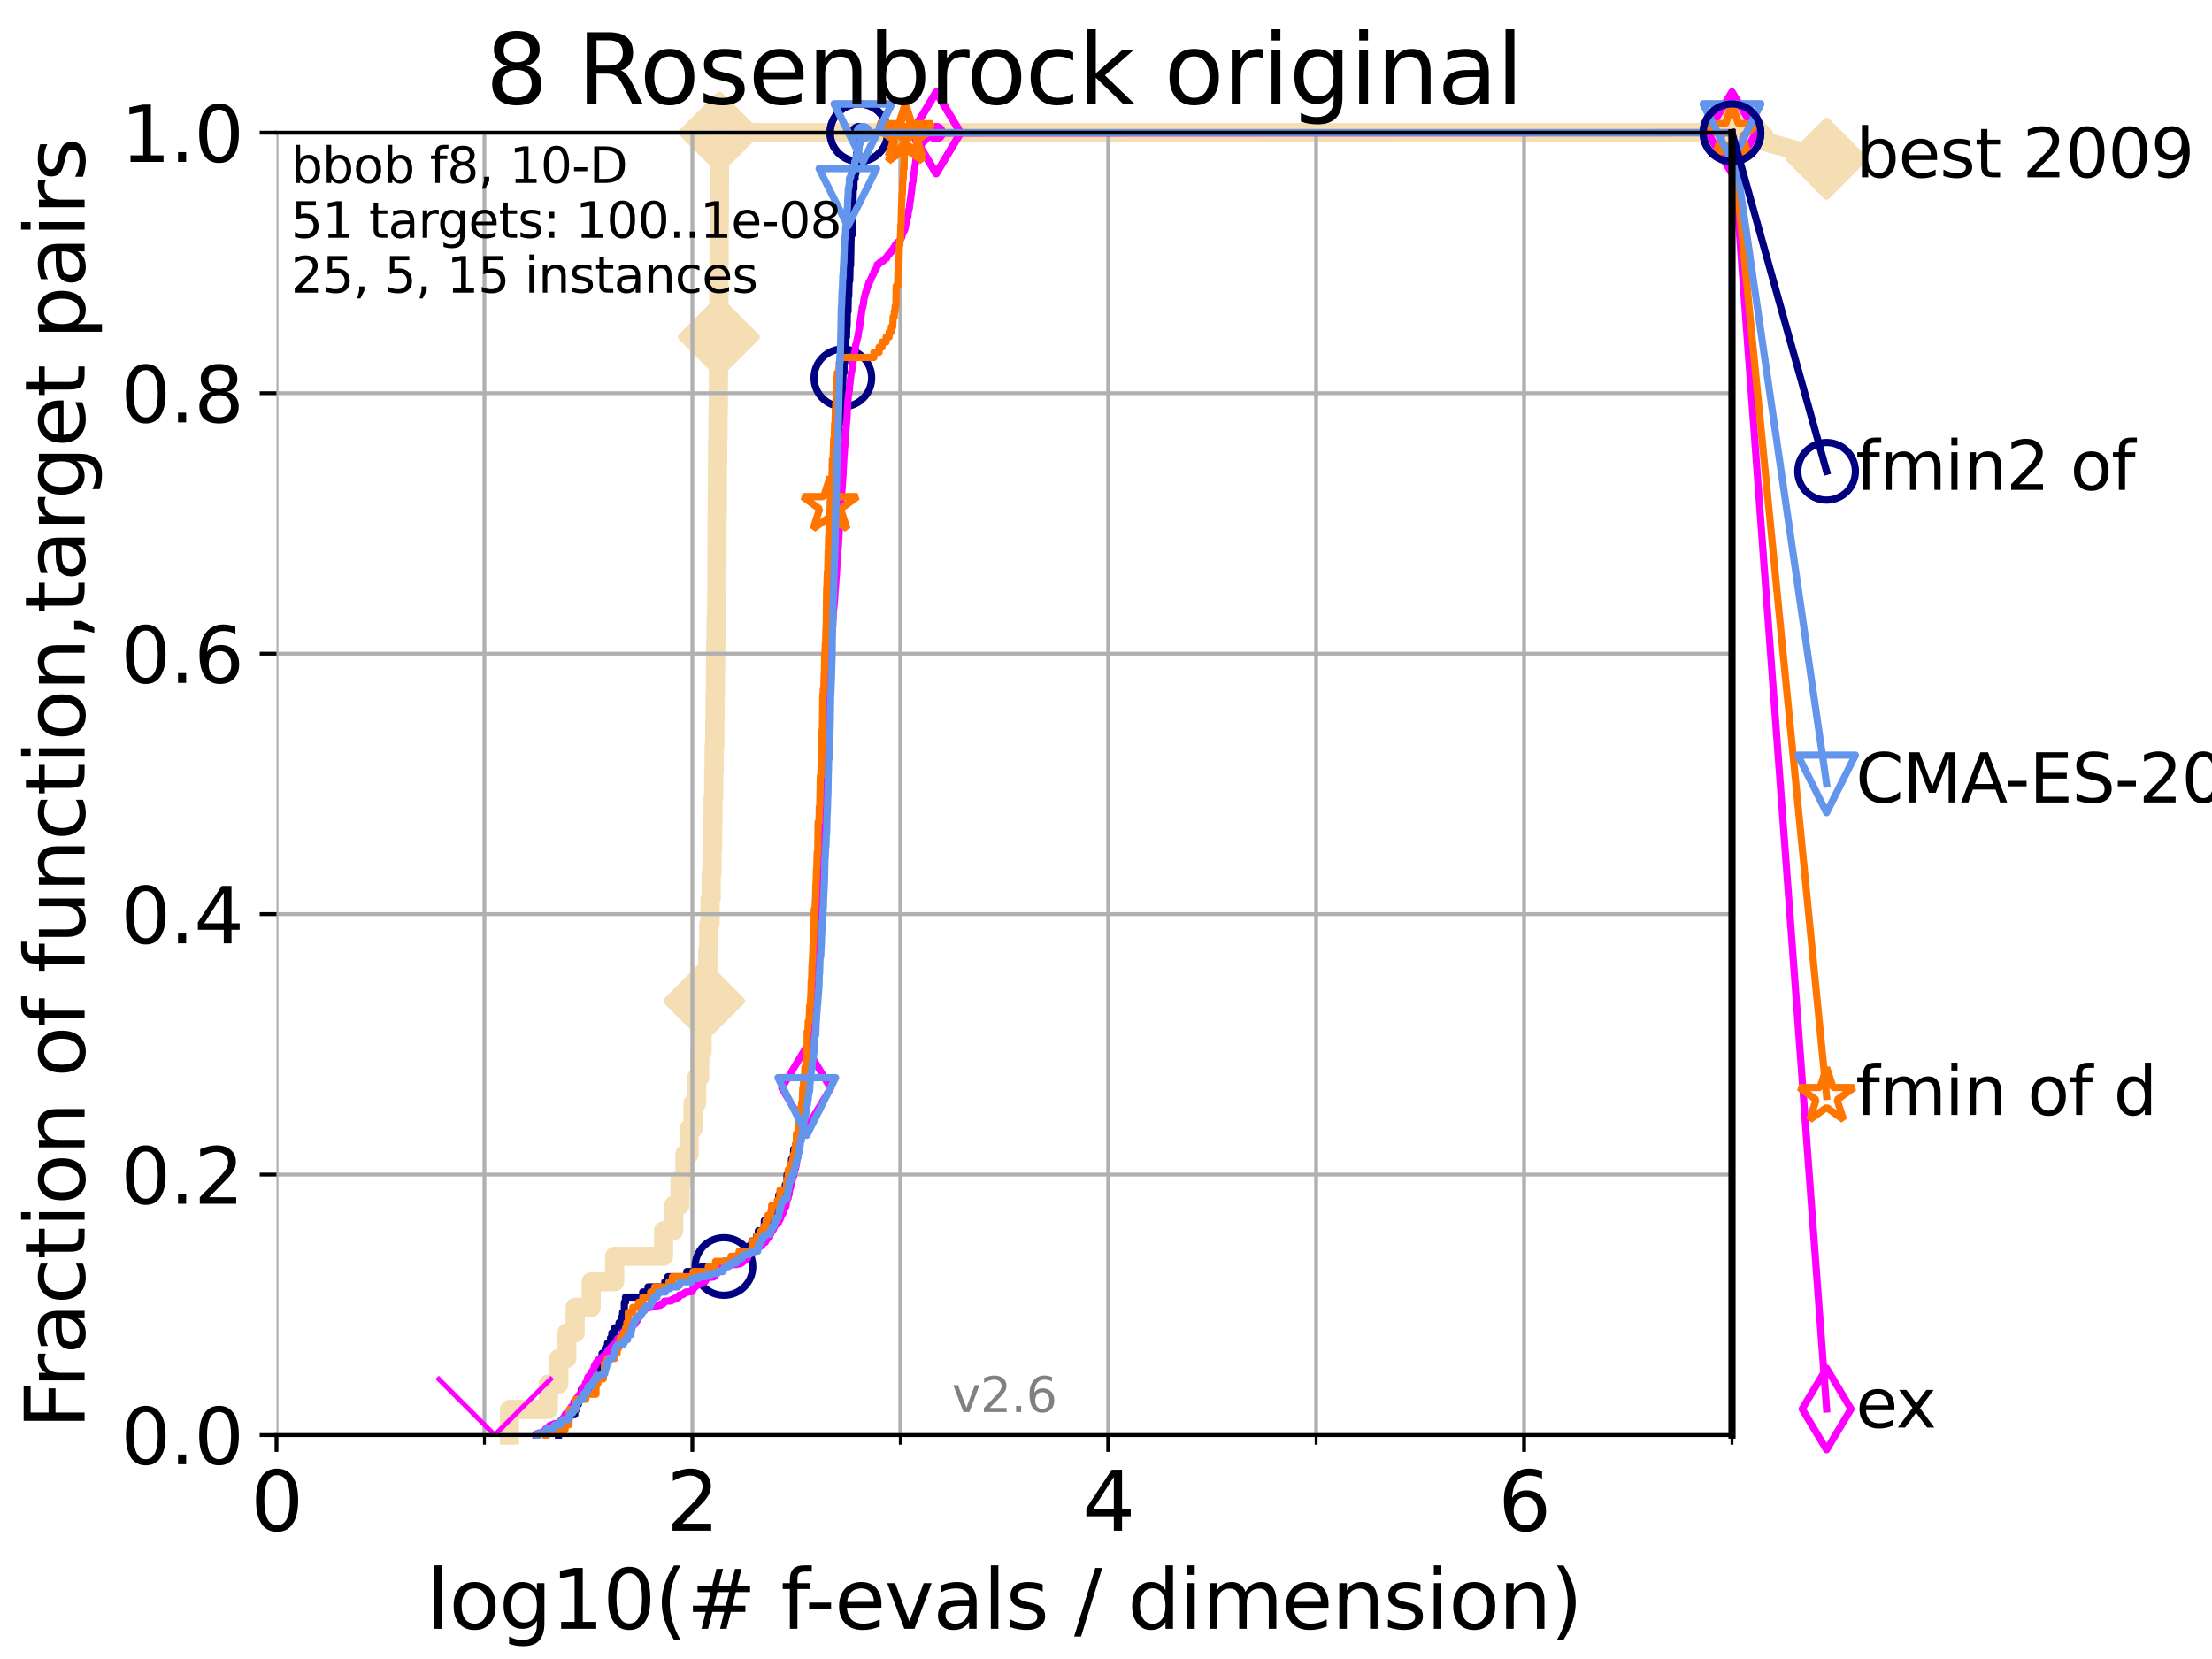 <?xml version="1.0" encoding="utf-8" standalone="no"?>
<!DOCTYPE svg PUBLIC "-//W3C//DTD SVG 1.1//EN"
  "http://www.w3.org/Graphics/SVG/1.1/DTD/svg11.dtd">
<svg xmlns:xlink="http://www.w3.org/1999/xlink" width="460.8pt" height="345.6pt" viewBox="0 0 460.8 345.6" xmlns="http://www.w3.org/2000/svg" version="1.1">
 <defs>
  <style type="text/css">*{stroke-linejoin: round; stroke-linecap: butt}</style>
 </defs>
 <g id="figure_1">
  <g id="patch_1">
   <path d="M 0 345.6 
L 460.8 345.6 
L 460.8 0 
L 0 0 
z
" style="fill: #ffffff"/>
  </g>
  <g id="axes_1">
   <g id="patch_2">
    <path d="M 57.6 298.944 
L 360.806 298.944 
L 360.806 27.648 
L 57.6 27.648 
z
" style="fill: #ffffff"/>
   </g>
   <g id="line2d_1">
    <path d="M 106.138 298.944 
L 106.138 293.624 
L 114.234 293.624 
L 114.234 288.305 
L 116.419 288.305 
L 116.419 282.985 
L 118.077 282.985 
L 118.077 277.666 
L 119.808 277.666 
L 119.808 272.346 
L 123.145 272.346 
L 123.145 267.027 
L 128.045 267.027 
L 128.045 261.707 
L 138.233 261.707 
L 138.233 256.388 
L 140.336 256.388 
L 140.336 251.068 
L 141.654 251.068 
L 141.654 245.749 
L 142.682 245.749 
L 142.682 240.429 
L 143.56 240.429 
L 143.56 235.11 
L 144.38 235.11 
L 144.38 229.79 
L 145.13 229.79 
L 145.13 224.471 
L 145.765 224.471 
L 145.765 219.151 
L 146.261 219.151 
L 146.261 213.832 
L 146.695 213.832 
L 146.695 208.512 
L 147.152 208.512 
L 147.152 203.192 
L 147.455 203.192 
L 147.455 197.873 
L 147.66 197.873 
L 147.66 192.553 
L 147.925 192.553 
L 147.925 187.234 
L 148.155 187.234 
L 148.155 181.914 
L 148.322 181.914 
L 148.322 176.595 
L 148.458 176.595 
L 148.458 171.275 
L 148.548 171.275 
L 148.548 165.956 
L 148.682 165.956 
L 148.682 160.636 
L 148.771 160.636 
L 148.771 155.317 
L 148.904 155.317 
L 148.904 149.997 
L 148.962 149.997 
L 148.962 144.678 
L 149.035 144.678 
L 149.035 139.358 
L 149.093 139.358 
L 149.093 134.039 
L 149.18 134.039 
L 149.18 128.719 
L 149.296 128.719 
L 149.296 123.4 
L 149.339 123.4 
L 149.339 118.08 
L 149.367 118.08 
L 149.367 112.76 
L 149.382 112.76 
L 149.382 107.441 
L 149.439 107.441 
L 149.439 102.121 
L 149.467 102.121 
L 149.467 96.802 
L 149.51 96.802 
L 149.51 91.482 
L 149.581 91.482 
L 149.581 86.163 
L 149.637 86.163 
L 149.637 80.843 
L 149.666 80.843 
L 149.666 75.524 
L 149.694 75.524 
L 149.694 70.204 
L 149.75 70.204 
L 149.75 64.885 
L 149.764 64.885 
L 149.764 59.565 
L 149.778 59.565 
L 149.778 54.246 
L 149.806 54.246 
L 149.806 48.926 
L 149.848 48.926 
L 149.848 43.607 
L 149.862 43.607 
L 149.862 38.287 
L 149.876 38.287 
L 149.876 32.968 
L 149.89 32.968 
L 149.89 27.648 
L 360.806 27.648 
" style="fill: none; stroke: #f5deb3; stroke-width: 4; stroke-linecap: square"/>
   </g>
   <g id="line2d_2">
    <defs>
     <path id="m0becfe7d86" d="M -0 7.778 
L 7.778 0 
L 0 -7.778 
L -7.778 -0 
z
" style="stroke: #f5deb3; stroke-width: 1.5; stroke-linejoin: miter"/>
    </defs>
    <g>
     <use xlink:href="#m0becfe7d86" x="146.695" y="208.512" style="fill: #f5deb3; stroke: #f5deb3; stroke-width: 1.5; stroke-linejoin: miter"/>
     <use xlink:href="#m0becfe7d86" x="149.75" y="70.204" style="fill: #f5deb3; stroke: #f5deb3; stroke-width: 1.5; stroke-linejoin: miter"/>
     <use xlink:href="#m0becfe7d86" x="149.89" y="27.648" style="fill: #f5deb3; stroke: #f5deb3; stroke-width: 1.5; stroke-linejoin: miter"/>
     <use xlink:href="#m0becfe7d86" x="149.89" y="27.648" style="fill: #f5deb3; stroke: #f5deb3; stroke-width: 1.5; stroke-linejoin: miter"/>
     <use xlink:href="#m0becfe7d86" x="360.806" y="27.648" style="fill: #f5deb3; stroke: #f5deb3; stroke-width: 1.5; stroke-linejoin: miter"/>
    </g>
   </g>
   <g id="line2d_3">
    <path style="fill: none; stroke: #f5deb3; stroke-width: 4; stroke-linecap: square"/>
    <g/>
   </g>
   <g id="line2d_4">
    <path d="M 360.806 27.648 
L 380.515 33.074 
" style="fill: none; stroke: #f5deb3; stroke-width: 4; stroke-linecap: square"/>
    <g>
     <use xlink:href="#m0becfe7d86" x="360.806" y="27.648" style="fill: #f5deb3; stroke: #f5deb3; stroke-width: 1.5; stroke-linejoin: miter"/>
     <use xlink:href="#m0becfe7d86" x="380.515" y="33.074" style="fill: #f5deb3; stroke: #f5deb3; stroke-width: 1.5; stroke-linejoin: miter"/>
    </g>
   </g>
   <g id="matplotlib.axis_1">
    <g id="xtick_1">
     <g id="line2d_5">
      <path d="M 57.6 298.944 
L 57.6 27.648 
" clip-path="url(#paeba0797dd)" style="fill: none; stroke: #b0b0b0; stroke-width: 0.8; stroke-linecap: square"/>
     </g>
     <g id="line2d_6">
      <defs>
       <path id="m6aab03b411" d="M 0 0 
L 0 3.5 
" style="stroke: #000000; stroke-width: 0.8"/>
      </defs>
      <g>
       <use xlink:href="#m6aab03b411" x="57.6" y="298.944" style="stroke: #000000; stroke-width: 0.8"/>
      </g>
     </g>
     <g id="text_1">
      <!-- 0 -->
      <g transform="translate(52.192 318.861)scale(0.17 -0.17)">
       <defs>
        <path id="DejaVuSans-30" d="M 2034 4250 
Q 1547 4250 1301 3770 
Q 1056 3291 1056 2328 
Q 1056 1369 1301 889 
Q 1547 409 2034 409 
Q 2525 409 2770 889 
Q 3016 1369 3016 2328 
Q 3016 3291 2770 3770 
Q 2525 4250 2034 4250 
z
M 2034 4750 
Q 2819 4750 3233 4129 
Q 3647 3509 3647 2328 
Q 3647 1150 3233 529 
Q 2819 -91 2034 -91 
Q 1250 -91 836 529 
Q 422 1150 422 2328 
Q 422 3509 836 4129 
Q 1250 4750 2034 4750 
z
" transform="scale(0.016)"/>
       </defs>
       <use xlink:href="#DejaVuSans-30"/>
      </g>
     </g>
    </g>
    <g id="xtick_2">
     <g id="line2d_7">
      <path d="M 144.23 298.944 
L 144.23 27.648 
" clip-path="url(#paeba0797dd)" style="fill: none; stroke: #b0b0b0; stroke-width: 0.8; stroke-linecap: square"/>
     </g>
     <g id="line2d_8">
      <g>
       <use xlink:href="#m6aab03b411" x="144.23" y="298.944" style="stroke: #000000; stroke-width: 0.8"/>
      </g>
     </g>
     <g id="text_2">
      <!-- 2 -->
      <g transform="translate(138.822 318.861)scale(0.17 -0.17)">
       <defs>
        <path id="DejaVuSans-32" d="M 1228 531 
L 3431 531 
L 3431 0 
L 469 0 
L 469 531 
Q 828 903 1448 1529 
Q 2069 2156 2228 2338 
Q 2531 2678 2651 2914 
Q 2772 3150 2772 3378 
Q 2772 3750 2511 3984 
Q 2250 4219 1831 4219 
Q 1534 4219 1204 4116 
Q 875 4013 500 3803 
L 500 4441 
Q 881 4594 1212 4672 
Q 1544 4750 1819 4750 
Q 2544 4750 2975 4387 
Q 3406 4025 3406 3419 
Q 3406 3131 3298 2873 
Q 3191 2616 2906 2266 
Q 2828 2175 2409 1742 
Q 1991 1309 1228 531 
z
" transform="scale(0.016)"/>
       </defs>
       <use xlink:href="#DejaVuSans-32"/>
      </g>
     </g>
    </g>
    <g id="xtick_3">
     <g id="line2d_9">
      <path d="M 230.861 298.944 
L 230.861 27.648 
" clip-path="url(#paeba0797dd)" style="fill: none; stroke: #b0b0b0; stroke-width: 0.8; stroke-linecap: square"/>
     </g>
     <g id="line2d_10">
      <g>
       <use xlink:href="#m6aab03b411" x="230.861" y="298.944" style="stroke: #000000; stroke-width: 0.8"/>
      </g>
     </g>
     <g id="text_3">
      <!-- 4 -->
      <g transform="translate(225.453 318.861)scale(0.17 -0.17)">
       <defs>
        <path id="DejaVuSans-34" d="M 2419 4116 
L 825 1625 
L 2419 1625 
L 2419 4116 
z
M 2253 4666 
L 3047 4666 
L 3047 1625 
L 3713 1625 
L 3713 1100 
L 3047 1100 
L 3047 0 
L 2419 0 
L 2419 1100 
L 313 1100 
L 313 1709 
L 2253 4666 
z
" transform="scale(0.016)"/>
       </defs>
       <use xlink:href="#DejaVuSans-34"/>
      </g>
     </g>
    </g>
    <g id="xtick_4">
     <g id="line2d_11">
      <path d="M 317.491 298.944 
L 317.491 27.648 
" clip-path="url(#paeba0797dd)" style="fill: none; stroke: #b0b0b0; stroke-width: 0.8; stroke-linecap: square"/>
     </g>
     <g id="line2d_12">
      <g>
       <use xlink:href="#m6aab03b411" x="317.491" y="298.944" style="stroke: #000000; stroke-width: 0.8"/>
      </g>
     </g>
     <g id="text_4">
      <!-- 6 -->
      <g transform="translate(312.083 318.861)scale(0.17 -0.17)">
       <defs>
        <path id="DejaVuSans-36" d="M 2113 2584 
Q 1688 2584 1439 2293 
Q 1191 2003 1191 1497 
Q 1191 994 1439 701 
Q 1688 409 2113 409 
Q 2538 409 2786 701 
Q 3034 994 3034 1497 
Q 3034 2003 2786 2293 
Q 2538 2584 2113 2584 
z
M 3366 4563 
L 3366 3988 
Q 3128 4100 2886 4159 
Q 2644 4219 2406 4219 
Q 1781 4219 1451 3797 
Q 1122 3375 1075 2522 
Q 1259 2794 1537 2939 
Q 1816 3084 2150 3084 
Q 2853 3084 3261 2657 
Q 3669 2231 3669 1497 
Q 3669 778 3244 343 
Q 2819 -91 2113 -91 
Q 1303 -91 875 529 
Q 447 1150 447 2328 
Q 447 3434 972 4092 
Q 1497 4750 2381 4750 
Q 2619 4750 2861 4703 
Q 3103 4656 3366 4563 
z
" transform="scale(0.016)"/>
       </defs>
       <use xlink:href="#DejaVuSans-36"/>
      </g>
     </g>
    </g>
    <g id="xtick_5">
     <g id="line2d_13">
      <path d="M 100.915 298.944 
L 100.915 27.648 
" clip-path="url(#paeba0797dd)" style="fill: none; stroke: #b0b0b0; stroke-width: 0.8; stroke-linecap: square"/>
     </g>
     <g id="line2d_14">
      <defs>
       <path id="m4edf72c932" d="M 0 0 
L 0 2 
" style="stroke: #000000; stroke-width: 0.6"/>
      </defs>
      <g>
       <use xlink:href="#m4edf72c932" x="100.915" y="298.944" style="stroke: #000000; stroke-width: 0.6"/>
      </g>
     </g>
    </g>
    <g id="xtick_6">
     <g id="line2d_15">
      <path d="M 187.546 298.944 
L 187.546 27.648 
" clip-path="url(#paeba0797dd)" style="fill: none; stroke: #b0b0b0; stroke-width: 0.8; stroke-linecap: square"/>
     </g>
     <g id="line2d_16">
      <g>
       <use xlink:href="#m4edf72c932" x="187.546" y="298.944" style="stroke: #000000; stroke-width: 0.6"/>
      </g>
     </g>
    </g>
    <g id="xtick_7">
     <g id="line2d_17">
      <path d="M 274.176 298.944 
L 274.176 27.648 
" clip-path="url(#paeba0797dd)" style="fill: none; stroke: #b0b0b0; stroke-width: 0.8; stroke-linecap: square"/>
     </g>
     <g id="line2d_18">
      <g>
       <use xlink:href="#m4edf72c932" x="274.176" y="298.944" style="stroke: #000000; stroke-width: 0.6"/>
      </g>
     </g>
    </g>
    <g id="xtick_8">
     <g id="line2d_19">
      <path d="M 360.806 298.944 
L 360.806 27.648 
" clip-path="url(#paeba0797dd)" style="fill: none; stroke: #b0b0b0; stroke-width: 0.8; stroke-linecap: square"/>
     </g>
     <g id="line2d_20">
      <g>
       <use xlink:href="#m4edf72c932" x="360.806" y="298.944" style="stroke: #000000; stroke-width: 0.6"/>
      </g>
     </g>
    </g>
    <g id="text_5">
     <!-- log10(# f-evals / dimension) -->
     <g transform="translate(88.823 339.314)scale(0.17 -0.17)">
      <defs>
       <path id="DejaVuSans-6c" d="M 603 4863 
L 1178 4863 
L 1178 0 
L 603 0 
L 603 4863 
z
" transform="scale(0.016)"/>
       <path id="DejaVuSans-6f" d="M 1959 3097 
Q 1497 3097 1228 2736 
Q 959 2375 959 1747 
Q 959 1119 1226 758 
Q 1494 397 1959 397 
Q 2419 397 2687 759 
Q 2956 1122 2956 1747 
Q 2956 2369 2687 2733 
Q 2419 3097 1959 3097 
z
M 1959 3584 
Q 2709 3584 3137 3096 
Q 3566 2609 3566 1747 
Q 3566 888 3137 398 
Q 2709 -91 1959 -91 
Q 1206 -91 779 398 
Q 353 888 353 1747 
Q 353 2609 779 3096 
Q 1206 3584 1959 3584 
z
" transform="scale(0.016)"/>
       <path id="DejaVuSans-67" d="M 2906 1791 
Q 2906 2416 2648 2759 
Q 2391 3103 1925 3103 
Q 1463 3103 1205 2759 
Q 947 2416 947 1791 
Q 947 1169 1205 825 
Q 1463 481 1925 481 
Q 2391 481 2648 825 
Q 2906 1169 2906 1791 
z
M 3481 434 
Q 3481 -459 3084 -895 
Q 2688 -1331 1869 -1331 
Q 1566 -1331 1297 -1286 
Q 1028 -1241 775 -1147 
L 775 -588 
Q 1028 -725 1275 -790 
Q 1522 -856 1778 -856 
Q 2344 -856 2625 -561 
Q 2906 -266 2906 331 
L 2906 616 
Q 2728 306 2450 153 
Q 2172 0 1784 0 
Q 1141 0 747 490 
Q 353 981 353 1791 
Q 353 2603 747 3093 
Q 1141 3584 1784 3584 
Q 2172 3584 2450 3431 
Q 2728 3278 2906 2969 
L 2906 3500 
L 3481 3500 
L 3481 434 
z
" transform="scale(0.016)"/>
       <path id="DejaVuSans-31" d="M 794 531 
L 1825 531 
L 1825 4091 
L 703 3866 
L 703 4441 
L 1819 4666 
L 2450 4666 
L 2450 531 
L 3481 531 
L 3481 0 
L 794 0 
L 794 531 
z
" transform="scale(0.016)"/>
       <path id="DejaVuSans-28" d="M 1984 4856 
Q 1566 4138 1362 3434 
Q 1159 2731 1159 2009 
Q 1159 1288 1364 580 
Q 1569 -128 1984 -844 
L 1484 -844 
Q 1016 -109 783 600 
Q 550 1309 550 2009 
Q 550 2706 781 3412 
Q 1013 4119 1484 4856 
L 1984 4856 
z
" transform="scale(0.016)"/>
       <path id="DejaVuSans-23" d="M 3272 2816 
L 2363 2816 
L 2100 1772 
L 3016 1772 
L 3272 2816 
z
M 2803 4594 
L 2478 3297 
L 3391 3297 
L 3719 4594 
L 4219 4594 
L 3897 3297 
L 4872 3297 
L 4872 2816 
L 3775 2816 
L 3519 1772 
L 4513 1772 
L 4513 1294 
L 3397 1294 
L 3072 0 
L 2572 0 
L 2894 1294 
L 1978 1294 
L 1656 0 
L 1153 0 
L 1478 1294 
L 494 1294 
L 494 1772 
L 1594 1772 
L 1856 2816 
L 850 2816 
L 850 3297 
L 1978 3297 
L 2297 4594 
L 2803 4594 
z
" transform="scale(0.016)"/>
       <path id="DejaVuSans-20" transform="scale(0.016)"/>
       <path id="DejaVuSans-66" d="M 2375 4863 
L 2375 4384 
L 1825 4384 
Q 1516 4384 1395 4259 
Q 1275 4134 1275 3809 
L 1275 3500 
L 2222 3500 
L 2222 3053 
L 1275 3053 
L 1275 0 
L 697 0 
L 697 3053 
L 147 3053 
L 147 3500 
L 697 3500 
L 697 3744 
Q 697 4328 969 4595 
Q 1241 4863 1831 4863 
L 2375 4863 
z
" transform="scale(0.016)"/>
       <path id="DejaVuSans-2d" d="M 313 2009 
L 1997 2009 
L 1997 1497 
L 313 1497 
L 313 2009 
z
" transform="scale(0.016)"/>
       <path id="DejaVuSans-65" d="M 3597 1894 
L 3597 1613 
L 953 1613 
Q 991 1019 1311 708 
Q 1631 397 2203 397 
Q 2534 397 2845 478 
Q 3156 559 3463 722 
L 3463 178 
Q 3153 47 2828 -22 
Q 2503 -91 2169 -91 
Q 1331 -91 842 396 
Q 353 884 353 1716 
Q 353 2575 817 3079 
Q 1281 3584 2069 3584 
Q 2775 3584 3186 3129 
Q 3597 2675 3597 1894 
z
M 3022 2063 
Q 3016 2534 2758 2815 
Q 2500 3097 2075 3097 
Q 1594 3097 1305 2825 
Q 1016 2553 972 2059 
L 3022 2063 
z
" transform="scale(0.016)"/>
       <path id="DejaVuSans-76" d="M 191 3500 
L 800 3500 
L 1894 563 
L 2988 3500 
L 3597 3500 
L 2284 0 
L 1503 0 
L 191 3500 
z
" transform="scale(0.016)"/>
       <path id="DejaVuSans-61" d="M 2194 1759 
Q 1497 1759 1228 1600 
Q 959 1441 959 1056 
Q 959 750 1161 570 
Q 1363 391 1709 391 
Q 2188 391 2477 730 
Q 2766 1069 2766 1631 
L 2766 1759 
L 2194 1759 
z
M 3341 1997 
L 3341 0 
L 2766 0 
L 2766 531 
Q 2569 213 2275 61 
Q 1981 -91 1556 -91 
Q 1019 -91 701 211 
Q 384 513 384 1019 
Q 384 1609 779 1909 
Q 1175 2209 1959 2209 
L 2766 2209 
L 2766 2266 
Q 2766 2663 2505 2880 
Q 2244 3097 1772 3097 
Q 1472 3097 1187 3025 
Q 903 2953 641 2809 
L 641 3341 
Q 956 3463 1253 3523 
Q 1550 3584 1831 3584 
Q 2591 3584 2966 3190 
Q 3341 2797 3341 1997 
z
" transform="scale(0.016)"/>
       <path id="DejaVuSans-73" d="M 2834 3397 
L 2834 2853 
Q 2591 2978 2328 3040 
Q 2066 3103 1784 3103 
Q 1356 3103 1142 2972 
Q 928 2841 928 2578 
Q 928 2378 1081 2264 
Q 1234 2150 1697 2047 
L 1894 2003 
Q 2506 1872 2764 1633 
Q 3022 1394 3022 966 
Q 3022 478 2636 193 
Q 2250 -91 1575 -91 
Q 1294 -91 989 -36 
Q 684 19 347 128 
L 347 722 
Q 666 556 975 473 
Q 1284 391 1588 391 
Q 1994 391 2212 530 
Q 2431 669 2431 922 
Q 2431 1156 2273 1281 
Q 2116 1406 1581 1522 
L 1381 1569 
Q 847 1681 609 1914 
Q 372 2147 372 2553 
Q 372 3047 722 3315 
Q 1072 3584 1716 3584 
Q 2034 3584 2315 3537 
Q 2597 3491 2834 3397 
z
" transform="scale(0.016)"/>
       <path id="DejaVuSans-2f" d="M 1625 4666 
L 2156 4666 
L 531 -594 
L 0 -594 
L 1625 4666 
z
" transform="scale(0.016)"/>
       <path id="DejaVuSans-64" d="M 2906 2969 
L 2906 4863 
L 3481 4863 
L 3481 0 
L 2906 0 
L 2906 525 
Q 2725 213 2448 61 
Q 2172 -91 1784 -91 
Q 1150 -91 751 415 
Q 353 922 353 1747 
Q 353 2572 751 3078 
Q 1150 3584 1784 3584 
Q 2172 3584 2448 3432 
Q 2725 3281 2906 2969 
z
M 947 1747 
Q 947 1113 1208 752 
Q 1469 391 1925 391 
Q 2381 391 2643 752 
Q 2906 1113 2906 1747 
Q 2906 2381 2643 2742 
Q 2381 3103 1925 3103 
Q 1469 3103 1208 2742 
Q 947 2381 947 1747 
z
" transform="scale(0.016)"/>
       <path id="DejaVuSans-69" d="M 603 3500 
L 1178 3500 
L 1178 0 
L 603 0 
L 603 3500 
z
M 603 4863 
L 1178 4863 
L 1178 4134 
L 603 4134 
L 603 4863 
z
" transform="scale(0.016)"/>
       <path id="DejaVuSans-6d" d="M 3328 2828 
Q 3544 3216 3844 3400 
Q 4144 3584 4550 3584 
Q 5097 3584 5394 3201 
Q 5691 2819 5691 2113 
L 5691 0 
L 5113 0 
L 5113 2094 
Q 5113 2597 4934 2840 
Q 4756 3084 4391 3084 
Q 3944 3084 3684 2787 
Q 3425 2491 3425 1978 
L 3425 0 
L 2847 0 
L 2847 2094 
Q 2847 2600 2669 2842 
Q 2491 3084 2119 3084 
Q 1678 3084 1418 2786 
Q 1159 2488 1159 1978 
L 1159 0 
L 581 0 
L 581 3500 
L 1159 3500 
L 1159 2956 
Q 1356 3278 1631 3431 
Q 1906 3584 2284 3584 
Q 2666 3584 2933 3390 
Q 3200 3197 3328 2828 
z
" transform="scale(0.016)"/>
       <path id="DejaVuSans-6e" d="M 3513 2113 
L 3513 0 
L 2938 0 
L 2938 2094 
Q 2938 2591 2744 2837 
Q 2550 3084 2163 3084 
Q 1697 3084 1428 2787 
Q 1159 2491 1159 1978 
L 1159 0 
L 581 0 
L 581 3500 
L 1159 3500 
L 1159 2956 
Q 1366 3272 1645 3428 
Q 1925 3584 2291 3584 
Q 2894 3584 3203 3211 
Q 3513 2838 3513 2113 
z
" transform="scale(0.016)"/>
       <path id="DejaVuSans-29" d="M 513 4856 
L 1013 4856 
Q 1481 4119 1714 3412 
Q 1947 2706 1947 2009 
Q 1947 1309 1714 600 
Q 1481 -109 1013 -844 
L 513 -844 
Q 928 -128 1133 580 
Q 1338 1288 1338 2009 
Q 1338 2731 1133 3434 
Q 928 4138 513 4856 
z
" transform="scale(0.016)"/>
      </defs>
      <use xlink:href="#DejaVuSans-6c"/>
      <use xlink:href="#DejaVuSans-6f" x="27.783"/>
      <use xlink:href="#DejaVuSans-67" x="88.965"/>
      <use xlink:href="#DejaVuSans-31" x="152.441"/>
      <use xlink:href="#DejaVuSans-30" x="216.064"/>
      <use xlink:href="#DejaVuSans-28" x="279.688"/>
      <use xlink:href="#DejaVuSans-23" x="318.701"/>
      <use xlink:href="#DejaVuSans-20" x="402.49"/>
      <use xlink:href="#DejaVuSans-66" x="434.277"/>
      <use xlink:href="#DejaVuSans-2d" x="463.982"/>
      <use xlink:href="#DejaVuSans-65" x="500.066"/>
      <use xlink:href="#DejaVuSans-76" x="561.59"/>
      <use xlink:href="#DejaVuSans-61" x="620.77"/>
      <use xlink:href="#DejaVuSans-6c" x="682.049"/>
      <use xlink:href="#DejaVuSans-73" x="709.832"/>
      <use xlink:href="#DejaVuSans-20" x="761.932"/>
      <use xlink:href="#DejaVuSans-2f" x="793.719"/>
      <use xlink:href="#DejaVuSans-20" x="827.41"/>
      <use xlink:href="#DejaVuSans-64" x="859.197"/>
      <use xlink:href="#DejaVuSans-69" x="922.674"/>
      <use xlink:href="#DejaVuSans-6d" x="950.457"/>
      <use xlink:href="#DejaVuSans-65" x="1047.869"/>
      <use xlink:href="#DejaVuSans-6e" x="1109.393"/>
      <use xlink:href="#DejaVuSans-73" x="1172.771"/>
      <use xlink:href="#DejaVuSans-69" x="1224.871"/>
      <use xlink:href="#DejaVuSans-6f" x="1252.654"/>
      <use xlink:href="#DejaVuSans-6e" x="1313.836"/>
      <use xlink:href="#DejaVuSans-29" x="1377.215"/>
     </g>
    </g>
   </g>
   <g id="matplotlib.axis_2">
    <g id="ytick_1">
     <g id="line2d_21">
      <path d="M 57.6 298.944 
L 360.806 298.944 
" clip-path="url(#paeba0797dd)" style="fill: none; stroke: #b0b0b0; stroke-width: 0.8; stroke-linecap: square"/>
     </g>
     <g id="line2d_22">
      <defs>
       <path id="m6b7e17d8ec" d="M 0 0 
L -3.5 0 
" style="stroke: #000000; stroke-width: 0.8"/>
      </defs>
      <g>
       <use xlink:href="#m6b7e17d8ec" x="57.6" y="298.944" style="stroke: #000000; stroke-width: 0.8"/>
      </g>
     </g>
     <g id="text_6">
      <!-- 0.0 -->
      <g transform="translate(25.155 305.023)scale(0.16 -0.16)">
       <defs>
        <path id="DejaVuSans-2e" d="M 684 794 
L 1344 794 
L 1344 0 
L 684 0 
L 684 794 
z
" transform="scale(0.016)"/>
       </defs>
       <use xlink:href="#DejaVuSans-30"/>
       <use xlink:href="#DejaVuSans-2e" x="63.623"/>
       <use xlink:href="#DejaVuSans-30" x="95.41"/>
      </g>
     </g>
    </g>
    <g id="ytick_2">
     <g id="line2d_23">
      <path d="M 57.6 244.685 
L 360.806 244.685 
" clip-path="url(#paeba0797dd)" style="fill: none; stroke: #b0b0b0; stroke-width: 0.8; stroke-linecap: square"/>
     </g>
     <g id="line2d_24">
      <g>
       <use xlink:href="#m6b7e17d8ec" x="57.6" y="244.685" style="stroke: #000000; stroke-width: 0.8"/>
      </g>
     </g>
     <g id="text_7">
      <!-- 0.2 -->
      <g transform="translate(25.155 250.764)scale(0.16 -0.16)">
       <use xlink:href="#DejaVuSans-30"/>
       <use xlink:href="#DejaVuSans-2e" x="63.623"/>
       <use xlink:href="#DejaVuSans-32" x="95.41"/>
      </g>
     </g>
    </g>
    <g id="ytick_3">
     <g id="line2d_25">
      <path d="M 57.6 190.426 
L 360.806 190.426 
" clip-path="url(#paeba0797dd)" style="fill: none; stroke: #b0b0b0; stroke-width: 0.8; stroke-linecap: square"/>
     </g>
     <g id="line2d_26">
      <g>
       <use xlink:href="#m6b7e17d8ec" x="57.6" y="190.426" style="stroke: #000000; stroke-width: 0.8"/>
      </g>
     </g>
     <g id="text_8">
      <!-- 0.4 -->
      <g transform="translate(25.155 196.504)scale(0.16 -0.16)">
       <use xlink:href="#DejaVuSans-30"/>
       <use xlink:href="#DejaVuSans-2e" x="63.623"/>
       <use xlink:href="#DejaVuSans-34" x="95.41"/>
      </g>
     </g>
    </g>
    <g id="ytick_4">
     <g id="line2d_27">
      <path d="M 57.6 136.166 
L 360.806 136.166 
" clip-path="url(#paeba0797dd)" style="fill: none; stroke: #b0b0b0; stroke-width: 0.8; stroke-linecap: square"/>
     </g>
     <g id="line2d_28">
      <g>
       <use xlink:href="#m6b7e17d8ec" x="57.6" y="136.166" style="stroke: #000000; stroke-width: 0.8"/>
      </g>
     </g>
     <g id="text_9">
      <!-- 0.6 -->
      <g transform="translate(25.155 142.245)scale(0.16 -0.16)">
       <use xlink:href="#DejaVuSans-30"/>
       <use xlink:href="#DejaVuSans-2e" x="63.623"/>
       <use xlink:href="#DejaVuSans-36" x="95.41"/>
      </g>
     </g>
    </g>
    <g id="ytick_5">
     <g id="line2d_29">
      <path d="M 57.6 81.907 
L 360.806 81.907 
" clip-path="url(#paeba0797dd)" style="fill: none; stroke: #b0b0b0; stroke-width: 0.8; stroke-linecap: square"/>
     </g>
     <g id="line2d_30">
      <g>
       <use xlink:href="#m6b7e17d8ec" x="57.6" y="81.907" style="stroke: #000000; stroke-width: 0.8"/>
      </g>
     </g>
     <g id="text_10">
      <!-- 0.8 -->
      <g transform="translate(25.155 87.986)scale(0.16 -0.16)">
       <defs>
        <path id="DejaVuSans-38" d="M 2034 2216 
Q 1584 2216 1326 1975 
Q 1069 1734 1069 1313 
Q 1069 891 1326 650 
Q 1584 409 2034 409 
Q 2484 409 2743 651 
Q 3003 894 3003 1313 
Q 3003 1734 2745 1975 
Q 2488 2216 2034 2216 
z
M 1403 2484 
Q 997 2584 770 2862 
Q 544 3141 544 3541 
Q 544 4100 942 4425 
Q 1341 4750 2034 4750 
Q 2731 4750 3128 4425 
Q 3525 4100 3525 3541 
Q 3525 3141 3298 2862 
Q 3072 2584 2669 2484 
Q 3125 2378 3379 2068 
Q 3634 1759 3634 1313 
Q 3634 634 3220 271 
Q 2806 -91 2034 -91 
Q 1263 -91 848 271 
Q 434 634 434 1313 
Q 434 1759 690 2068 
Q 947 2378 1403 2484 
z
M 1172 3481 
Q 1172 3119 1398 2916 
Q 1625 2713 2034 2713 
Q 2441 2713 2670 2916 
Q 2900 3119 2900 3481 
Q 2900 3844 2670 4047 
Q 2441 4250 2034 4250 
Q 1625 4250 1398 4047 
Q 1172 3844 1172 3481 
z
" transform="scale(0.016)"/>
       </defs>
       <use xlink:href="#DejaVuSans-30"/>
       <use xlink:href="#DejaVuSans-2e" x="63.623"/>
       <use xlink:href="#DejaVuSans-38" x="95.41"/>
      </g>
     </g>
    </g>
    <g id="ytick_6">
     <g id="line2d_31">
      <path d="M 57.6 27.648 
L 360.806 27.648 
" clip-path="url(#paeba0797dd)" style="fill: none; stroke: #b0b0b0; stroke-width: 0.8; stroke-linecap: square"/>
     </g>
     <g id="line2d_32">
      <g>
       <use xlink:href="#m6b7e17d8ec" x="57.6" y="27.648" style="stroke: #000000; stroke-width: 0.8"/>
      </g>
     </g>
     <g id="text_11">
      <!-- 1.0 -->
      <g transform="translate(25.155 33.727)scale(0.16 -0.16)">
       <use xlink:href="#DejaVuSans-31"/>
       <use xlink:href="#DejaVuSans-2e" x="63.623"/>
       <use xlink:href="#DejaVuSans-30" x="95.41"/>
      </g>
     </g>
    </g>
    <g id="text_12">
     <!-- Fraction of function,target pairs -->
     <g transform="translate(17.62 297.681)rotate(-90)scale(0.17 -0.17)">
      <defs>
       <path id="DejaVuSans-46" d="M 628 4666 
L 3309 4666 
L 3309 4134 
L 1259 4134 
L 1259 2759 
L 3109 2759 
L 3109 2228 
L 1259 2228 
L 1259 0 
L 628 0 
L 628 4666 
z
" transform="scale(0.016)"/>
       <path id="DejaVuSans-72" d="M 2631 2963 
Q 2534 3019 2420 3045 
Q 2306 3072 2169 3072 
Q 1681 3072 1420 2755 
Q 1159 2438 1159 1844 
L 1159 0 
L 581 0 
L 581 3500 
L 1159 3500 
L 1159 2956 
Q 1341 3275 1631 3429 
Q 1922 3584 2338 3584 
Q 2397 3584 2469 3576 
Q 2541 3569 2628 3553 
L 2631 2963 
z
" transform="scale(0.016)"/>
       <path id="DejaVuSans-63" d="M 3122 3366 
L 3122 2828 
Q 2878 2963 2633 3030 
Q 2388 3097 2138 3097 
Q 1578 3097 1268 2742 
Q 959 2388 959 1747 
Q 959 1106 1268 751 
Q 1578 397 2138 397 
Q 2388 397 2633 464 
Q 2878 531 3122 666 
L 3122 134 
Q 2881 22 2623 -34 
Q 2366 -91 2075 -91 
Q 1284 -91 818 406 
Q 353 903 353 1747 
Q 353 2603 823 3093 
Q 1294 3584 2113 3584 
Q 2378 3584 2631 3529 
Q 2884 3475 3122 3366 
z
" transform="scale(0.016)"/>
       <path id="DejaVuSans-74" d="M 1172 4494 
L 1172 3500 
L 2356 3500 
L 2356 3053 
L 1172 3053 
L 1172 1153 
Q 1172 725 1289 603 
Q 1406 481 1766 481 
L 2356 481 
L 2356 0 
L 1766 0 
Q 1100 0 847 248 
Q 594 497 594 1153 
L 594 3053 
L 172 3053 
L 172 3500 
L 594 3500 
L 594 4494 
L 1172 4494 
z
" transform="scale(0.016)"/>
       <path id="DejaVuSans-75" d="M 544 1381 
L 544 3500 
L 1119 3500 
L 1119 1403 
Q 1119 906 1312 657 
Q 1506 409 1894 409 
Q 2359 409 2629 706 
Q 2900 1003 2900 1516 
L 2900 3500 
L 3475 3500 
L 3475 0 
L 2900 0 
L 2900 538 
Q 2691 219 2414 64 
Q 2138 -91 1772 -91 
Q 1169 -91 856 284 
Q 544 659 544 1381 
z
M 1991 3584 
L 1991 3584 
z
" transform="scale(0.016)"/>
       <path id="DejaVuSans-2c" d="M 750 794 
L 1409 794 
L 1409 256 
L 897 -744 
L 494 -744 
L 750 256 
L 750 794 
z
" transform="scale(0.016)"/>
       <path id="DejaVuSans-70" d="M 1159 525 
L 1159 -1331 
L 581 -1331 
L 581 3500 
L 1159 3500 
L 1159 2969 
Q 1341 3281 1617 3432 
Q 1894 3584 2278 3584 
Q 2916 3584 3314 3078 
Q 3713 2572 3713 1747 
Q 3713 922 3314 415 
Q 2916 -91 2278 -91 
Q 1894 -91 1617 61 
Q 1341 213 1159 525 
z
M 3116 1747 
Q 3116 2381 2855 2742 
Q 2594 3103 2138 3103 
Q 1681 3103 1420 2742 
Q 1159 2381 1159 1747 
Q 1159 1113 1420 752 
Q 1681 391 2138 391 
Q 2594 391 2855 752 
Q 3116 1113 3116 1747 
z
" transform="scale(0.016)"/>
      </defs>
      <use xlink:href="#DejaVuSans-46"/>
      <use xlink:href="#DejaVuSans-72" x="50.27"/>
      <use xlink:href="#DejaVuSans-61" x="91.383"/>
      <use xlink:href="#DejaVuSans-63" x="152.662"/>
      <use xlink:href="#DejaVuSans-74" x="207.643"/>
      <use xlink:href="#DejaVuSans-69" x="246.852"/>
      <use xlink:href="#DejaVuSans-6f" x="274.635"/>
      <use xlink:href="#DejaVuSans-6e" x="335.816"/>
      <use xlink:href="#DejaVuSans-20" x="399.195"/>
      <use xlink:href="#DejaVuSans-6f" x="430.982"/>
      <use xlink:href="#DejaVuSans-66" x="492.164"/>
      <use xlink:href="#DejaVuSans-20" x="527.369"/>
      <use xlink:href="#DejaVuSans-66" x="559.156"/>
      <use xlink:href="#DejaVuSans-75" x="594.361"/>
      <use xlink:href="#DejaVuSans-6e" x="657.74"/>
      <use xlink:href="#DejaVuSans-63" x="721.119"/>
      <use xlink:href="#DejaVuSans-74" x="776.1"/>
      <use xlink:href="#DejaVuSans-69" x="815.309"/>
      <use xlink:href="#DejaVuSans-6f" x="843.092"/>
      <use xlink:href="#DejaVuSans-6e" x="904.273"/>
      <use xlink:href="#DejaVuSans-2c" x="967.652"/>
      <use xlink:href="#DejaVuSans-74" x="999.439"/>
      <use xlink:href="#DejaVuSans-61" x="1038.648"/>
      <use xlink:href="#DejaVuSans-72" x="1099.928"/>
      <use xlink:href="#DejaVuSans-67" x="1139.291"/>
      <use xlink:href="#DejaVuSans-65" x="1202.768"/>
      <use xlink:href="#DejaVuSans-74" x="1264.291"/>
      <use xlink:href="#DejaVuSans-20" x="1303.5"/>
      <use xlink:href="#DejaVuSans-70" x="1335.287"/>
      <use xlink:href="#DejaVuSans-61" x="1398.764"/>
      <use xlink:href="#DejaVuSans-69" x="1460.043"/>
      <use xlink:href="#DejaVuSans-72" x="1487.826"/>
      <use xlink:href="#DejaVuSans-73" x="1528.939"/>
     </g>
    </g>
   </g>
   <g id="line2d_33">
    <defs>
     <path id="m7d1322feee" d="M 0 1.5 
C 0.398 1.5 0.779 1.342 1.061 1.061 
C 1.342 0.779 1.5 0.398 1.5 0 
C 1.5 -0.398 1.342 -0.779 1.061 -1.061 
C 0.779 -1.342 0.398 -1.5 0 -1.5 
C -0.398 -1.5 -0.779 -1.342 -1.061 -1.061 
C -1.342 -0.779 -1.5 -0.398 -1.5 0 
C -1.5 0.398 -1.342 0.779 -1.061 1.061 
C -0.779 1.342 -0.398 1.5 0 1.5 
z
" style="stroke: #f5deb3"/>
    </defs>
    <g>
     <use xlink:href="#m7d1322feee" x="149.89" y="27.648" style="fill: #f5deb3; stroke: #f5deb3"/>
     <use xlink:href="#m7d1322feee" x="149.89" y="27.648" style="fill: #f5deb3; stroke: #f5deb3"/>
    </g>
   </g>
   <g id="line2d_34">
    <defs>
     <path id="mbdefd72a8d" d="M 0 1.5 
C 0.398 1.5 0.779 1.342 1.061 1.061 
C 1.342 0.779 1.5 0.398 1.5 0 
C 1.5 -0.398 1.342 -0.779 1.061 -1.061 
C 0.779 -1.342 0.398 -1.5 0 -1.5 
C -0.398 -1.5 -0.779 -1.342 -1.061 -1.061 
C -1.342 -0.779 -1.5 -0.398 -1.5 0 
C -1.5 0.398 -1.342 0.779 -1.061 1.061 
C -0.779 1.342 -0.398 1.5 0 1.5 
z
" style="stroke: #000080"/>
    </defs>
    <g>
     <use xlink:href="#mbdefd72a8d" x="178.926" y="27.648" style="fill: #000080; stroke: #000080"/>
     <use xlink:href="#mbdefd72a8d" x="178.926" y="27.648" style="fill: #000080; stroke: #000080"/>
    </g>
   </g>
   <g id="line2d_35">
    <path d="M 116.337 298.944 
L 116.337 297.88 
L 116.584 297.88 
L 116.584 296.816 
L 116.988 296.816 
L 116.988 295.752 
L 118.001 295.752 
L 118.001 294.688 
L 119.739 294.688 
L 119.739 293.624 
L 120.149 293.624 
L 120.149 292.561 
L 120.484 292.561 
L 120.484 291.497 
L 121.073 291.497 
L 121.138 289.369 
L 122.678 289.369 
L 122.678 287.241 
L 123.488 287.241 
L 123.488 286.177 
L 124.265 286.177 
L 124.265 285.113 
L 124.535 285.113 
L 124.535 284.049 
L 124.959 284.049 
L 124.959 282.985 
L 125.425 282.985 
L 125.425 281.922 
L 126.078 281.922 
L 126.078 280.858 
L 126.565 280.858 
L 126.565 279.794 
L 127.181 279.794 
L 127.181 278.73 
L 127.458 278.73 
L 127.458 277.666 
L 128.045 277.666 
L 128.045 276.602 
L 128.957 276.602 
L 128.957 275.538 
L 129.417 275.538 
L 129.417 274.474 
L 129.704 274.474 
L 129.704 273.41 
L 130.067 273.41 
L 130.067 271.282 
L 130.305 271.282 
L 130.305 270.219 
L 133.886 270.219 
L 133.886 269.155 
L 134.993 269.155 
L 134.993 268.091 
L 138.49 268.091 
L 138.49 267.027 
L 139.117 267.027 
L 139.117 265.963 
L 143.066 265.963 
L 143.066 264.899 
L 146.177 264.899 
L 146.177 263.835 
L 150.814 263.835 
L 150.814 262.771 
L 153.154 262.771 
L 153.154 261.707 
L 155.003 261.707 
L 155.003 260.643 
L 156.005 260.643 
L 156.005 259.579 
L 156.648 259.579 
L 156.648 258.516 
L 157.605 258.516 
L 157.605 257.452 
L 157.971 257.452 
L 157.971 256.388 
L 159.182 256.388 
L 159.233 254.26 
L 160.159 254.26 
L 160.159 253.196 
L 161.49 253.196 
L 161.49 252.132 
L 161.773 252.132 
L 161.773 251.068 
L 162.14 251.068 
L 162.234 248.94 
L 163.246 248.94 
L 163.246 247.877 
L 163.586 247.877 
L 163.586 246.813 
L 163.859 246.813 
L 163.965 244.685 
L 164.408 244.685 
L 164.408 243.621 
L 164.721 243.621 
L 164.721 242.557 
L 164.891 242.557 
L 164.891 241.493 
L 165.257 241.493 
L 165.349 239.365 
L 165.779 239.365 
L 165.779 238.301 
L 166.046 238.301 
L 166.046 237.237 
L 166.298 237.237 
L 166.298 236.174 
L 166.501 236.174 
L 166.501 235.11 
L 166.832 235.11 
L 166.917 231.918 
L 167.029 231.918 
L 167.034 229.79 
L 167.504 229.79 
L 167.564 227.662 
L 167.925 227.662 
L 168.027 225.534 
L 168.148 225.534 
L 168.185 222.343 
L 168.457 222.343 
L 168.566 219.151 
L 168.669 219.151 
L 168.735 217.023 
L 168.878 217.023 
L 168.878 215.959 
L 169.08 215.959 
L 169.105 212.768 
L 169.284 212.768 
L 169.374 209.576 
L 169.457 209.576 
L 169.457 208.512 
L 169.648 208.512 
L 169.755 203.192 
L 169.799 203.192 
L 169.799 202.129 
L 169.914 202.129 
L 170.005 198.937 
L 170.048 198.937 
L 170.048 197.873 
L 170.229 197.873 
L 170.229 196.809 
L 170.374 196.809 
L 170.435 191.49 
L 170.51 191.49 
L 170.617 185.106 
L 170.787 185.106 
L 170.897 182.978 
L 170.938 182.978 
L 171.006 178.723 
L 171.065 178.723 
L 171.065 177.659 
L 171.177 177.659 
L 171.285 175.531 
L 171.289 175.531 
L 171.396 171.275 
L 171.423 171.275 
L 171.52 168.084 
L 171.551 168.084 
L 171.63 164.892 
L 171.739 164.892 
L 171.835 159.572 
L 171.904 159.572 
L 171.994 153.189 
L 172.046 153.189 
L 172.153 148.933 
L 172.238 148.933 
L 172.331 144.678 
L 172.415 144.678 
L 172.52 140.422 
L 172.533 140.422 
L 172.637 134.039 
L 172.728 134.039 
L 172.827 128.719 
L 172.844 128.719 
L 172.946 123.4 
L 172.995 123.4 
L 173.076 121.272 
L 173.157 121.272 
L 173.25 118.08 
L 173.274 118.08 
L 173.338 114.888 
L 173.51 114.888 
L 173.569 108.505 
L 173.68 108.505 
L 173.758 105.313 
L 173.887 105.313 
L 173.995 101.058 
L 174.015 101.058 
L 174.115 97.866 
L 174.134 97.866 
L 174.149 95.738 
L 174.256 95.738 
L 174.256 94.674 
L 174.37 94.674 
L 174.476 92.546 
L 174.506 92.546 
L 174.506 91.482 
L 174.634 91.482 
L 174.709 89.355 
L 174.775 89.355 
L 174.775 88.291 
L 174.901 88.291 
L 174.901 87.227 
L 175.117 87.227 
L 175.135 85.099 
L 175.248 85.099 
L 175.298 82.971 
L 175.399 82.971 
L 175.399 81.907 
L 175.531 81.907 
L 175.617 77.652 
L 175.818 77.652 
L 175.821 75.524 
L 175.972 75.524 
L 175.972 74.46 
L 176.1 74.46 
L 176.152 71.268 
L 176.214 71.268 
L 176.214 70.204 
L 176.344 70.204 
L 176.402 68.076 
L 176.459 68.076 
L 176.524 64.885 
L 176.658 64.885 
L 176.705 61.693 
L 176.806 61.693 
L 176.882 58.501 
L 177.014 58.501 
L 177.09 55.31 
L 177.185 55.31 
L 177.285 49.99 
L 177.298 49.99 
L 177.298 48.926 
L 177.518 48.926 
L 177.604 41.479 
L 177.696 41.479 
L 177.76 39.351 
L 177.883 39.351 
L 177.905 37.223 
L 178.142 37.223 
L 178.142 36.159 
L 178.296 36.159 
L 178.296 34.031 
L 178.443 34.031 
L 178.468 31.904 
L 178.608 31.904 
L 178.635 29.776 
L 178.866 29.776 
L 178.926 27.648 
L 360.806 27.648 
L 360.806 27.648 
" style="fill: none; stroke: #000080; stroke-width: 1.5; stroke-linecap: square"/>
   </g>
   <g id="line2d_36">
    <defs>
     <path id="m95ec19f54a" d="M 0 6 
C 1.591 6 3.117 5.368 4.243 4.243 
C 5.368 3.117 6 1.591 6 0 
C 6 -1.591 5.368 -3.117 4.243 -4.243 
C 3.117 -5.368 1.591 -6 0 -6 
C -1.591 -6 -3.117 -5.368 -4.243 -4.243 
C -5.368 -3.117 -6 -1.591 -6 0 
C -6 1.591 -5.368 3.117 -4.243 4.243 
C -3.117 5.368 -1.591 6 0 6 
z
" style="stroke: #000080; stroke-width: 1.5"/>
    </defs>
    <g>
     <use xlink:href="#m95ec19f54a" x="150.814" y="263.835" style="fill-opacity: 0; stroke: #000080; stroke-width: 1.5"/>
     <use xlink:href="#m95ec19f54a" x="175.585" y="78.715" style="fill-opacity: 0; stroke: #000080; stroke-width: 1.5"/>
     <use xlink:href="#m95ec19f54a" x="178.926" y="27.648" style="fill-opacity: 0; stroke: #000080; stroke-width: 1.5"/>
     <use xlink:href="#m95ec19f54a" x="178.926" y="27.648" style="fill-opacity: 0; stroke: #000080; stroke-width: 1.5"/>
     <use xlink:href="#m95ec19f54a" x="360.806" y="27.648" style="fill-opacity: 0; stroke: #000080; stroke-width: 1.5"/>
    </g>
   </g>
   <g id="line2d_37">
    <path style="fill: none; stroke: #000080; stroke-width: 1.5; stroke-linecap: square"/>
    <g/>
   </g>
   <g id="line2d_38">
    <defs>
     <path id="mf3c8df547e" d="M 0 1.5 
C 0.398 1.5 0.779 1.342 1.061 1.061 
C 1.342 0.779 1.5 0.398 1.5 0 
C 1.5 -0.398 1.342 -0.779 1.061 -1.061 
C 0.779 -1.342 0.398 -1.5 0 -1.5 
C -0.398 -1.5 -0.779 -1.342 -1.061 -1.061 
C -1.342 -0.779 -1.5 -0.398 -1.5 0 
C -1.5 0.398 -1.342 0.779 -1.061 1.061 
C -0.779 1.342 -0.398 1.5 0 1.5 
z
" style="stroke: #ff00ff"/>
    </defs>
    <g>
     <use xlink:href="#mf3c8df547e" x="195.021" y="27.648" style="fill: #ff00ff; stroke: #ff00ff"/>
     <use xlink:href="#mf3c8df547e" x="195.021" y="27.648" style="fill: #ff00ff; stroke: #ff00ff"/>
    </g>
   </g>
   <g id="line2d_39">
    <path d="M 111.656 298.944 
L 111.656 298.731 
L 112.18 298.731 
L 112.18 298.518 
L 112.989 298.518 
L 112.989 298.306 
L 113.574 298.306 
L 113.67 297.667 
L 114.234 297.667 
L 114.234 297.242 
L 114.419 297.242 
L 114.419 297.029 
L 114.872 297.029 
L 114.872 296.816 
L 115.402 296.816 
L 115.402 296.603 
L 116.502 296.603 
L 116.502 296.178 
L 116.988 296.178 
L 116.988 296.036 
L 117.147 296.036 
L 117.147 295.823 
L 117.306 295.823 
L 117.306 295.398 
L 117.54 295.398 
L 117.618 294.972 
L 117.695 294.972 
L 117.695 294.759 
L 117.849 294.759 
L 117.849 294.547 
L 118.152 294.547 
L 118.152 294.334 
L 118.451 294.334 
L 118.451 294.121 
L 118.672 294.121 
L 118.672 293.908 
L 118.89 293.908 
L 118.962 293.128 
L 119.177 293.128 
L 119.177 292.915 
L 119.46 292.915 
L 119.53 292.064 
L 119.669 292.064 
L 119.669 291.851 
L 119.876 291.851 
L 119.945 291.497 
L 120.149 291.497 
L 120.149 291.213 
L 120.351 291.213 
L 120.351 291 
L 120.484 291 
L 120.484 290.787 
L 120.683 290.787 
L 120.683 290.646 
L 120.879 290.646 
L 120.879 290.291 
L 121.009 290.291 
L 121.073 289.936 
L 121.202 289.865 
L 121.266 289.156 
L 121.519 289.156 
L 121.519 288.943 
L 121.831 288.943 
L 121.831 288.731 
L 121.954 288.731 
L 121.954 288.092 
L 122.32 288.021 
L 122.38 287.099 
L 122.5 287.099 
L 122.5 286.815 
L 122.737 286.815 
L 122.737 286.603 
L 122.913 286.603 
L 122.971 286.319 
L 123.203 286.248 
L 123.26 285.752 
L 123.432 285.752 
L 123.432 285.539 
L 123.714 285.468 
L 123.77 284.759 
L 123.825 284.759 
L 123.825 284.546 
L 123.992 284.546 
L 123.992 284.475 
L 123.992 284.262 
L 124.156 284.262 
L 124.156 283.907 
L 124.32 283.907 
L 124.32 283.695 
L 124.535 283.695 
L 124.589 283.34 
L 124.801 283.269 
L 124.801 283.198 
L 125.168 283.127 
L 125.168 283.056 
L 125.322 282.985 
L 125.322 282.773 
L 125.628 282.702 
L 125.679 282.489 
L 126.029 282.418 
L 126.078 282.134 
L 126.469 282.134 
L 126.517 281.567 
L 126.661 281.496 
L 126.661 281.283 
L 126.852 281.283 
L 126.852 281.07 
L 127.32 280.999 
L 127.366 280.574 
L 127.504 280.574 
L 127.504 280.503 
L 127.595 280.29 
L 127.822 280.219 
L 127.822 280.077 
L 128.09 280.077 
L 128.09 279.865 
L 128.485 279.794 
L 128.571 279.084 
L 128.744 279.084 
L 128.786 278.801 
L 128.999 278.73 
L 128.999 278.659 
L 129.125 278.659 
L 129.209 278.375 
L 129.458 278.375 
L 129.458 278.233 
L 129.623 278.162 
L 129.704 277.524 
L 129.866 277.524 
L 129.866 277.382 
L 130.266 277.382 
L 130.266 277.169 
L 130.618 277.098 
L 130.618 276.957 
L 130.773 276.886 
L 130.773 276.815 
L 130.926 276.815 
L 130.964 276.602 
L 131.078 276.531 
L 131.078 276.46 
L 131.266 276.46 
L 131.266 276.247 
L 131.453 276.176 
L 131.453 276.105 
L 131.929 276.105 
L 131.929 275.964 
L 132.073 275.964 
L 132.073 275.822 
L 132.358 275.751 
L 132.429 275.325 
L 132.534 275.254 
L 132.534 275.183 
L 132.709 275.183 
L 132.812 274.758 
L 132.847 274.758 
L 132.847 274.687 
L 132.847 274.616 
L 133.052 274.545 
L 133.154 274.19 
L 133.222 274.19 
L 133.222 273.978 
L 133.357 273.978 
L 133.357 273.765 
L 133.689 273.694 
L 133.788 273.268 
L 133.918 273.197 
L 133.918 273.056 
L 134.241 272.985 
L 134.273 272.701 
L 134.527 272.63 
L 134.527 272.559 
L 134.932 272.488 
L 134.932 272.417 
L 135.509 272.346 
L 135.509 272.275 
L 136.357 272.204 
L 136.357 272.134 
L 136.892 272.063 
L 136.892 271.992 
L 137.574 271.921 
L 137.655 271.637 
L 138.103 271.637 
L 138.103 271.424 
L 138.362 271.353 
L 138.413 271.07 
L 139.844 270.999 
L 139.844 270.786 
L 140.451 270.715 
L 140.451 270.644 
L 140.589 270.644 
L 140.589 270.431 
L 141.04 270.431 
L 141.04 270.289 
L 141.415 270.219 
L 141.502 269.793 
L 142.186 269.722 
L 142.186 269.651 
L 142.332 269.651 
L 142.415 269.438 
L 142.865 269.367 
L 142.865 269.155 
L 144.136 269.084 
L 144.136 268.871 
L 144.305 268.871 
L 144.324 268.445 
L 144.51 268.445 
L 144.51 268.233 
L 144.805 268.162 
L 144.805 267.949 
L 145.004 267.949 
L 145.004 267.807 
L 145.38 267.736 
L 145.38 267.665 
L 145.573 267.665 
L 145.573 267.452 
L 146.295 267.381 
L 146.312 267.098 
L 146.827 267.027 
L 146.925 266.672 
L 147.087 266.672 
L 147.103 266.247 
L 147.597 266.176 
L 147.597 266.105 
L 148.638 266.034 
L 148.638 265.821 
L 148.948 265.821 
L 148.948 265.608 
L 149.079 265.608 
L 149.122 264.97 
L 149.467 264.899 
L 149.567 264.403 
L 149.918 264.332 
L 150.015 264.19 
L 150.52 264.119 
L 150.52 264.048 
L 150.998 264.048 
L 151.09 263.764 
L 151.516 263.693 
L 151.516 263.622 
L 151.945 263.551 
L 151.945 263.48 
L 153.548 263.41 
L 153.548 263.339 
L 154.246 263.268 
L 154.246 263.055 
L 154.585 263.055 
L 154.693 262.7 
L 154.993 262.7 
L 154.993 262.487 
L 155.444 262.487 
L 155.464 262.133 
L 155.721 262.133 
L 155.772 261.707 
L 155.833 261.707 
L 155.864 261.353 
L 156.156 261.282 
L 156.156 261.211 
L 156.364 261.211 
L 156.364 261.069 
L 156.793 261.069 
L 156.88 260.572 
L 157.1 260.502 
L 157.1 260.431 
L 157.816 260.36 
L 157.908 259.863 
L 158.232 259.792 
L 158.232 259.579 
L 158.674 259.509 
L 158.674 259.296 
L 158.83 259.296 
L 158.856 259.012 
L 159.105 258.941 
L 159.131 258.799 
L 159.435 258.799 
L 159.485 258.303 
L 159.776 258.232 
L 159.874 257.877 
L 159.964 257.877 
L 159.964 257.735 
L 160.351 257.664 
L 160.423 257.026 
L 160.629 256.955 
L 160.715 256.459 
L 160.948 256.388 
L 160.948 256.175 
L 161.095 256.175 
L 161.194 255.678 
L 161.354 255.608 
L 161.437 255.324 
L 161.49 255.253 
L 161.595 255.04 
L 161.862 254.969 
L 161.862 254.898 
L 162.147 254.827 
L 162.183 254.473 
L 162.292 254.402 
L 162.292 254.189 
L 162.478 254.118 
L 162.507 253.693 
L 162.655 253.693 
L 162.747 253.125 
L 162.943 253.054 
L 163.005 252.77 
L 163.109 252.77 
L 163.109 252.558 
L 163.226 252.558 
L 163.328 251.636 
L 163.491 251.636 
L 163.491 251.494 
L 163.619 251.494 
L 163.619 251.281 
L 163.74 251.281 
L 163.833 250.359 
L 163.866 250.359 
L 163.952 250.004 
L 163.991 249.933 
L 164.031 249.579 
L 164.188 249.579 
L 164.24 248.94 
L 164.356 248.94 
L 164.466 248.089 
L 164.485 248.018 
L 164.594 247.522 
L 164.67 247.451 
L 164.771 246.884 
L 164.828 246.884 
L 164.916 245.961 
L 165.047 245.891 
L 165.121 245.039 
L 165.337 244.969 
L 165.423 244.046 
L 165.471 244.046 
L 165.544 243.692 
L 165.677 243.621 
L 165.785 242.912 
L 165.839 242.912 
L 165.94 242.131 
L 165.958 242.131 
L 166.058 241.422 
L 166.088 241.351 
L 166.193 240.642 
L 166.217 240.571 
L 166.327 239.791 
L 166.339 239.791 
L 166.449 238.798 
L 166.461 238.798 
L 166.472 238.514 
L 166.581 238.514 
L 166.69 237.592 
L 166.707 237.592 
L 166.809 235.961 
L 166.838 235.89 
L 166.945 235.252 
L 166.984 235.181 
L 167.09 233.62 
L 167.096 233.62 
L 167.191 233.053 
L 167.29 233.053 
L 167.345 232.202 
L 167.428 232.131 
L 167.532 231.421 
L 167.553 231.421 
L 167.657 229.719 
L 167.684 229.648 
L 167.786 228.159 
L 167.797 228.159 
L 167.899 226.882 
L 167.936 226.882 
L 167.936 226.811 
L 168.032 225.605 
L 168.08 225.534 
L 168.18 223.336 
L 168.196 223.336 
L 168.301 221.634 
L 168.332 221.563 
L 168.436 220.215 
L 168.447 220.215 
L 168.55 218.584 
L 168.576 218.584 
L 168.679 216.952 
L 168.71 216.952 
L 168.801 215.392 
L 168.842 215.321 
L 168.939 212.555 
L 168.964 212.484 
L 169.07 210.853 
L 169.105 210.782 
L 169.195 209.718 
L 169.22 209.718 
L 169.329 207.661 
L 169.418 207.59 
L 169.526 205.533 
L 169.556 205.533 
L 169.658 203.122 
L 169.673 203.051 
L 169.76 201.632 
L 169.789 201.632 
L 169.9 199.079 
L 169.914 199.079 
L 170.024 196.454 
L 170.029 196.454 
L 170.139 194.468 
L 170.158 194.468 
L 170.252 193.121 
L 170.271 193.121 
L 170.356 190.355 
L 170.403 190.284 
L 170.51 188.44 
L 170.515 188.44 
L 170.621 186.808 
L 170.626 186.808 
L 170.727 185.035 
L 170.741 185.035 
L 170.833 182.765 
L 170.865 182.695 
L 170.974 180.78 
L 170.988 180.709 
L 171.092 178.723 
L 171.105 178.723 
L 171.213 175.673 
L 171.218 175.673 
L 171.325 172.481 
L 171.369 172.41 
L 171.476 169.786 
L 171.489 169.786 
L 171.59 167.374 
L 171.612 167.303 
L 171.722 163.828 
L 171.73 163.828 
L 171.835 161.771 
L 171.843 161.771 
L 171.939 158.508 
L 171.956 158.508 
L 171.956 158.437 
L 172.063 156.452 
L 172.067 156.452 
L 172.067 156.381 
L 172.174 153.047 
L 172.187 152.976 
L 172.297 149.359 
L 172.314 149.288 
L 172.424 147.231 
L 172.436 147.16 
L 172.545 144.323 
L 172.549 144.323 
L 172.654 142.053 
L 172.67 141.982 
L 172.769 139.074 
L 172.79 139.003 
L 172.897 136.947 
L 172.909 136.947 
L 172.909 136.876 
L 173.019 135.457 
L 173.024 135.457 
L 173.133 133.613 
L 173.153 133.613 
L 173.262 132.62 
L 173.282 132.549 
L 173.358 131.698 
L 173.394 131.698 
L 173.494 129.145 
L 173.51 129.145 
L 173.621 127.23 
L 173.64 127.159 
L 173.746 126.166 
L 173.754 126.166 
L 173.86 124.818 
L 173.875 124.747 
L 173.984 122.761 
L 173.988 122.761 
L 174.092 121.626 
L 174.099 121.626 
L 174.203 119.924 
L 174.237 119.853 
L 174.344 117.938 
L 174.352 117.938 
L 174.454 115.385 
L 174.506 115.314 
L 174.582 114.108 
L 174.623 114.108 
L 174.731 112.122 
L 174.735 112.122 
L 174.835 110.42 
L 174.853 110.42 
L 174.96 108.221 
L 174.967 108.221 
L 175.062 106.803 
L 175.081 106.803 
L 175.183 104.391 
L 175.226 104.32 
L 175.327 102.618 
L 175.352 102.547 
L 175.46 101.341 
L 175.464 101.341 
L 175.56 99.568 
L 175.592 99.568 
L 175.695 97.298 
L 175.709 97.227 
L 175.814 95.171 
L 175.832 95.1 
L 175.94 93.397 
L 175.954 93.326 
L 176.055 92.263 
L 176.065 92.263 
L 176.065 92.192 
L 176.165 90.135 
L 176.186 90.135 
L 176.289 88.787 
L 176.299 88.787 
L 176.391 87.51 
L 176.425 87.44 
L 176.531 85.383 
L 176.547 85.312 
L 176.648 83.255 
L 176.669 83.255 
L 176.742 82.333 
L 176.789 82.262 
L 176.889 81.482 
L 176.918 81.482 
L 177.014 80.063 
L 177.054 79.992 
L 177.158 78.928 
L 177.168 78.928 
L 177.276 78.006 
L 177.289 78.006 
L 177.353 77.439 
L 177.431 77.368 
L 177.534 76.375 
L 177.601 76.304 
L 177.709 75.311 
L 177.719 75.311 
L 177.826 74.602 
L 177.851 74.531 
L 177.955 73.892 
L 177.989 73.822 
L 178.095 73.183 
L 178.142 73.112 
L 178.238 71.906 
L 178.299 71.836 
L 178.398 71.41 
L 178.443 71.339 
L 178.544 70.772 
L 178.562 70.701 
L 178.671 70.204 
L 178.722 70.204 
L 178.833 69.282 
L 178.866 69.211 
L 178.976 68.431 
L 179.053 68.36 
L 179.159 67.296 
L 179.165 67.296 
L 179.267 66.374 
L 179.297 66.303 
L 179.407 65.736 
L 179.427 65.665 
L 179.505 64.814 
L 179.543 64.743 
L 179.623 64.034 
L 179.729 63.963 
L 179.823 63.395 
L 179.871 63.324 
L 179.981 62.331 
L 180.001 62.26 
L 180.09 61.835 
L 180.132 61.764 
L 180.238 61.267 
L 180.255 61.196 
L 180.343 60.842 
L 180.456 60.771 
L 180.552 60.204 
L 180.633 60.133 
L 180.739 59.778 
L 180.779 59.707 
L 180.868 59.281 
L 180.914 59.211 
L 181.007 58.856 
L 181.111 58.856 
L 181.219 58.643 
L 181.251 58.572 
L 181.321 58.288 
L 181.434 58.218 
L 181.538 57.863 
L 181.594 57.792 
L 181.692 57.437 
L 181.828 57.366 
L 181.925 57.083 
L 181.988 57.012 
L 182.074 56.657 
L 182.126 56.586 
L 182.134 56.444 
L 182.279 56.373 
L 182.351 56.161 
L 182.504 56.09 
L 182.609 55.664 
L 182.666 55.593 
L 182.76 55.097 
L 183.083 55.026 
L 183.104 54.884 
L 183.256 54.813 
L 183.275 54.671 
L 183.598 54.6 
L 183.598 54.529 
L 183.856 54.458 
L 183.934 54.317 
L 184.113 54.246 
L 184.147 54.033 
L 184.389 53.962 
L 184.471 53.749 
L 184.73 53.749 
L 184.794 53.395 
L 184.917 53.324 
L 185.021 53.04 
L 185.25 52.969 
L 185.326 52.827 
L 185.387 52.756 
L 185.474 52.543 
L 185.637 52.543 
L 185.72 52.189 
L 185.926 52.118 
L 185.934 51.976 
L 186.063 51.976 
L 186.136 51.621 
L 186.253 51.55 
L 186.354 51.409 
L 186.424 51.409 
L 186.487 51.054 
L 186.719 50.983 
L 186.821 50.841 
L 186.875 50.841 
L 186.938 50.487 
L 187.286 50.416 
L 187.368 50.132 
L 187.536 50.061 
L 187.623 49.706 
L 187.705 49.635 
L 187.705 49.423 
L 187.848 49.423 
L 187.913 48.997 
L 187.975 48.926 
L 188.054 48.43 
L 188.211 48.359 
L 188.211 48.146 
L 188.366 48.075 
L 188.471 47.72 
L 188.526 47.72 
L 188.601 47.082 
L 188.661 47.082 
L 188.767 46.231 
L 188.824 46.16 
L 188.866 45.309 
L 188.983 45.238 
L 188.983 45.167 
L 189.137 45.096 
L 189.248 43.89 
L 189.316 43.89 
L 189.378 43.465 
L 189.432 43.394 
L 189.512 42.401 
L 189.558 42.33 
L 189.634 41.621 
L 189.669 41.621 
L 189.776 40.557 
L 189.821 40.486 
L 189.916 39.564 
L 189.949 39.493 
L 190.03 38.287 
L 190.081 38.216 
L 190.186 37.861 
L 190.198 37.861 
L 190.302 36.372 
L 190.357 36.301 
L 190.44 35.805 
L 190.473 35.734 
L 190.578 34.67 
L 190.613 34.599 
L 190.705 34.031 
L 190.74 33.961 
L 190.813 33.109 
L 190.865 33.038 
L 190.917 32.684 
L 191.091 32.613 
L 191.153 32.4 
L 191.257 32.329 
L 191.349 32.116 
L 191.429 32.045 
L 191.515 31.762 
L 191.592 31.762 
L 191.678 31.194 
L 191.724 31.123 
L 191.83 30.84 
L 191.838 30.84 
L 191.945 30.201 
L 191.957 30.201 
L 192.037 29.918 
L 192.105 29.847 
L 192.201 29.492 
L 192.559 29.421 
L 192.663 29.279 
L 192.758 29.208 
L 192.847 29.067 
L 192.944 28.996 
L 193.034 28.854 
L 193.127 28.783 
L 193.195 28.641 
L 193.251 28.641 
L 193.251 28.499 
L 193.451 28.428 
L 193.451 28.357 
L 193.603 28.357 
L 193.66 28.144 
L 194.04 28.074 
L 194.04 28.003 
L 194.478 27.932 
L 194.478 27.861 
L 194.859 27.79 
L 194.859 27.719 
L 360.806 27.648 
L 360.806 27.648 
" style="fill: none; stroke: #ff00ff; stroke-width: 1.5; stroke-linecap: square"/>
   </g>
   <g id="line2d_40">
    <defs>
     <path id="m2c9db26470" d="M -0 8.485 
L 5.091 0 
L 0 -8.485 
L -5.091 -0 
z
" style="stroke: #ff00ff; stroke-width: 1.5; stroke-linejoin: miter"/>
    </defs>
    <g>
     <use xlink:href="#m2c9db26470" x="167.952" y="226.669" style="fill-opacity: 0; stroke: #ff00ff; stroke-width: 1.5; stroke-linejoin: miter"/>
     <use xlink:href="#m2c9db26470" x="195.021" y="27.719" style="fill-opacity: 0; stroke: #ff00ff; stroke-width: 1.5; stroke-linejoin: miter"/>
     <use xlink:href="#m2c9db26470" x="195.021" y="27.648" style="fill-opacity: 0; stroke: #ff00ff; stroke-width: 1.5; stroke-linejoin: miter"/>
     <use xlink:href="#m2c9db26470" x="195.021" y="27.648" style="fill-opacity: 0; stroke: #ff00ff; stroke-width: 1.5; stroke-linejoin: miter"/>
     <use xlink:href="#m2c9db26470" x="360.806" y="27.648" style="fill-opacity: 0; stroke: #ff00ff; stroke-width: 1.5; stroke-linejoin: miter"/>
    </g>
   </g>
   <g id="line2d_41">
    <path style="fill: none; stroke: #ff00ff; stroke-width: 1.5; stroke-linecap: square"/>
    <g/>
   </g>
   <g id="line2d_42">
    <path d="M 103.047 298.944 
" clip-path="url(#paeba0797dd)" style="fill: none; stroke: #ff00ff; stroke-width: 1.5; stroke-linecap: square"/>
    <defs>
     <path id="mc31f4c9a33" d="M -12 12 
L 12 -12 
M -12 -12 
L 12 12 
" style="stroke: #ff00ff"/>
    </defs>
    <g clip-path="url(#paeba0797dd)">
     <use xlink:href="#mc31f4c9a33" x="103.047" y="298.944" style="fill: #ff00ff; stroke: #ff00ff"/>
    </g>
   </g>
   <g id="line2d_43">
    <defs>
     <path id="m8d7d3aebdc" d="M 0 1.5 
C 0.398 1.5 0.779 1.342 1.061 1.061 
C 1.342 0.779 1.5 0.398 1.5 0 
C 1.5 -0.398 1.342 -0.779 1.061 -1.061 
C 0.779 -1.342 0.398 -1.5 0 -1.5 
C -0.398 -1.5 -0.779 -1.342 -1.061 -1.061 
C -1.342 -0.779 -1.5 -0.398 -1.5 0 
C -1.5 0.398 -1.342 0.779 -1.061 1.061 
C -0.779 1.342 -0.398 1.5 0 1.5 
z
" style="stroke: #ff7500"/>
    </defs>
    <g>
     <use xlink:href="#m8d7d3aebdc" x="188.608" y="27.648" style="fill: #ff7500; stroke: #ff7500"/>
     <use xlink:href="#m8d7d3aebdc" x="188.608" y="27.648" style="fill: #ff7500; stroke: #ff7500"/>
    </g>
   </g>
   <g id="line2d_44">
    <path d="M 113.765 298.944 
L 113.765 297.88 
L 117.695 297.88 
L 117.695 296.816 
L 118.525 296.816 
L 118.598 293.624 
L 119.945 293.624 
L 119.945 291.497 
L 122.016 291.497 
L 122.016 290.433 
L 124.156 290.433 
L 124.156 288.305 
L 124.535 288.305 
L 124.535 287.241 
L 125.679 287.241 
L 125.679 286.177 
L 125.88 286.177 
L 125.929 284.049 
L 126.517 284.049 
L 126.517 282.985 
L 128.09 282.985 
L 128.09 281.922 
L 128.571 281.922 
L 128.571 280.858 
L 128.872 280.858 
L 128.872 279.794 
L 129.251 279.794 
L 129.251 278.73 
L 129.866 278.73 
L 129.866 277.666 
L 130.345 277.666 
L 130.345 276.602 
L 130.579 276.602 
L 130.579 275.538 
L 130.888 275.538 
L 130.888 273.41 
L 131.82 273.41 
L 131.82 272.346 
L 133.018 272.346 
L 133.018 271.282 
L 133.918 271.282 
L 133.918 270.219 
L 135.539 270.219 
L 135.539 269.155 
L 136.385 269.155 
L 136.385 268.091 
L 139.338 268.091 
L 139.338 267.027 
L 140.08 267.027 
L 140.08 265.963 
L 144.362 265.963 
L 144.362 264.899 
L 147.55 264.899 
L 147.55 263.835 
L 149.064 263.835 
L 149.064 262.771 
L 152.279 262.771 
L 152.279 261.707 
L 153.979 261.707 
L 153.979 260.643 
L 156.648 260.643 
L 156.648 259.579 
L 156.764 259.579 
L 156.764 258.516 
L 157.679 258.516 
L 157.679 257.452 
L 158.49 257.452 
L 158.49 256.388 
L 159.233 256.388 
L 159.233 255.324 
L 159.577 255.324 
L 159.577 254.26 
L 159.923 254.26 
L 159.923 253.196 
L 160.629 253.196 
L 160.629 252.132 
L 160.754 252.132 
L 160.754 251.068 
L 161.943 251.068 
L 161.943 250.004 
L 162.414 250.004 
L 162.492 247.877 
L 163.786 247.877 
L 163.866 245.749 
L 164.136 245.749 
L 164.227 243.621 
L 164.606 243.621 
L 164.606 242.557 
L 165.115 242.557 
L 165.115 241.493 
L 165.343 241.493 
L 165.343 240.429 
L 165.562 240.429 
L 165.562 239.365 
L 165.725 239.365 
L 165.725 238.301 
L 165.898 238.301 
L 165.916 236.174 
L 166.246 236.174 
L 166.263 234.046 
L 166.495 234.046 
L 166.495 232.982 
L 166.661 232.982 
L 166.758 230.854 
L 166.973 230.854 
L 166.973 229.79 
L 167.135 229.79 
L 167.235 226.598 
L 167.384 226.598 
L 167.406 224.471 
L 167.581 224.471 
L 167.684 222.343 
L 167.877 222.343 
L 167.877 221.279 
L 167.995 221.279 
L 168.042 219.151 
L 168.127 219.151 
L 168.143 214.895 
L 168.306 214.895 
L 168.374 212.768 
L 168.571 212.768 
L 168.653 209.576 
L 168.786 209.576 
L 168.893 207.448 
L 168.928 207.448 
L 168.994 204.256 
L 169.075 204.256 
L 169.155 201.065 
L 169.19 201.065 
L 169.294 198.937 
L 169.309 198.937 
L 169.369 196.809 
L 169.443 196.809 
L 169.516 192.553 
L 169.585 192.553 
L 169.634 189.362 
L 169.775 189.362 
L 169.885 187.234 
L 169.89 187.234 
L 169.977 184.042 
L 170.01 184.042 
L 170.105 180.85 
L 170.158 180.85 
L 170.233 177.659 
L 170.351 177.659 
L 170.426 171.275 
L 170.626 171.275 
L 170.667 168.084 
L 170.778 168.084 
L 170.878 161.7 
L 171.006 161.7 
L 171.065 158.508 
L 171.155 158.508 
L 171.236 152.125 
L 171.325 152.125 
L 171.409 144.678 
L 171.507 144.678 
L 171.507 143.614 
L 171.621 143.614 
L 171.687 140.422 
L 171.739 140.422 
L 171.791 136.166 
L 171.852 136.166 
L 171.939 134.039 
L 171.994 134.039 
L 172.067 130.847 
L 172.106 130.847 
L 172.217 122.336 
L 172.259 122.336 
L 172.356 119.144 
L 172.436 119.144 
L 172.516 114.888 
L 172.566 114.888 
L 172.624 111.697 
L 172.687 111.697 
L 172.79 106.377 
L 172.926 106.377 
L 172.975 103.185 
L 173.125 103.185 
L 173.234 99.994 
L 173.322 99.994 
L 173.394 95.738 
L 173.565 95.738 
L 173.668 91.482 
L 173.801 91.482 
L 173.863 88.291 
L 173.953 88.291 
L 174.042 85.099 
L 174.103 85.099 
L 174.103 84.035 
L 174.218 84.035 
L 174.26 78.715 
L 174.435 78.715 
L 174.435 77.652 
L 174.764 77.652 
L 174.816 75.524 
L 174.989 75.524 
L 174.989 74.46 
L 182.046 74.46 
L 182.046 73.396 
L 183.121 73.396 
L 183.121 72.332 
L 183.741 72.332 
L 183.741 71.268 
L 184.596 71.268 
L 184.596 70.204 
L 185.216 70.204 
L 185.216 69.14 
L 185.682 69.14 
L 185.682 68.076 
L 185.983 68.076 
L 186.067 65.949 
L 186.295 65.949 
L 186.295 64.885 
L 186.465 64.885 
L 186.465 63.821 
L 186.636 63.821 
L 186.687 59.565 
L 186.998 59.565 
L 187.075 56.373 
L 187.133 56.373 
L 187.133 55.31 
L 187.263 55.31 
L 187.343 51.054 
L 187.457 51.054 
L 187.457 49.99 
L 187.576 49.99 
L 187.656 46.798 
L 187.72 46.798 
L 187.811 42.543 
L 187.853 42.543 
L 187.911 40.415 
L 187.977 40.415 
L 188.061 37.223 
L 188.184 37.223 
L 188.184 35.095 
L 188.35 35.095 
L 188.37 31.904 
L 188.467 31.904 
L 188.562 28.712 
L 188.608 28.712 
L 188.608 27.648 
L 360.806 27.648 
L 360.806 27.648 
" style="fill: none; stroke: #ff7500; stroke-width: 1.5; stroke-linecap: square"/>
   </g>
   <g id="line2d_45">
    <defs>
     <path id="m0f406ae5f9" d="M 0 -6 
L -1.347 -1.854 
L -5.706 -1.854 
L -2.18 0.708 
L -3.527 4.854 
L -0 2.292 
L 3.527 4.854 
L 2.18 0.708 
L 5.706 -1.854 
L 1.347 -1.854 
z
" style="stroke: #ff7500; stroke-width: 1.5; stroke-linejoin: bevel"/>
    </defs>
    <g>
     <use xlink:href="#m0f406ae5f9" x="172.926" y="105.313" style="fill-opacity: 0; stroke: #ff7500; stroke-width: 1.5; stroke-linejoin: bevel"/>
     <use xlink:href="#m0f406ae5f9" x="188.608" y="28.712" style="fill-opacity: 0; stroke: #ff7500; stroke-width: 1.5; stroke-linejoin: bevel"/>
     <use xlink:href="#m0f406ae5f9" x="188.608" y="27.648" style="fill-opacity: 0; stroke: #ff7500; stroke-width: 1.5; stroke-linejoin: bevel"/>
     <use xlink:href="#m0f406ae5f9" x="188.608" y="27.648" style="fill-opacity: 0; stroke: #ff7500; stroke-width: 1.5; stroke-linejoin: bevel"/>
     <use xlink:href="#m0f406ae5f9" x="360.806" y="27.648" style="fill-opacity: 0; stroke: #ff7500; stroke-width: 1.5; stroke-linejoin: bevel"/>
    </g>
   </g>
   <g id="line2d_46">
    <path style="fill: none; stroke: #ff7500; stroke-width: 1.5; stroke-linecap: square"/>
    <g/>
   </g>
   <g id="line2d_47">
    <defs>
     <path id="mc815b732ae" d="M 0 1.5 
C 0.398 1.5 0.779 1.342 1.061 1.061 
C 1.342 0.779 1.5 0.398 1.5 0 
C 1.5 -0.398 1.342 -0.779 1.061 -1.061 
C 0.779 -1.342 0.398 -1.5 0 -1.5 
C -0.398 -1.5 -0.779 -1.342 -1.061 -1.061 
C -1.342 -0.779 -1.5 -0.398 -1.5 0 
C -1.5 0.398 -1.342 0.779 -1.061 1.061 
C -0.779 1.342 -0.398 1.5 0 1.5 
z
" style="stroke: #6495ed"/>
    </defs>
    <g>
     <use xlink:href="#mc815b732ae" x="179.775" y="27.648" style="fill: #6495ed; stroke: #6495ed"/>
     <use xlink:href="#mc815b732ae" x="179.775" y="27.648" style="fill: #6495ed; stroke: #6495ed"/>
    </g>
   </g>
   <g id="line2d_48">
    <path d="M 112.077 298.944 
L 112.077 298.589 
L 113.67 298.589 
L 113.765 297.88 
L 114.048 297.88 
L 114.048 297.525 
L 115.489 297.525 
L 115.576 296.816 
L 116.827 296.816 
L 116.827 296.107 
L 117.068 296.107 
L 117.068 295.752 
L 118.376 295.752 
L 118.376 295.398 
L 118.672 295.398 
L 118.745 294.334 
L 119.319 294.334 
L 119.319 293.979 
L 119.53 293.979 
L 119.53 293.27 
L 120.081 293.27 
L 120.149 292.206 
L 120.484 292.206 
L 120.484 291.851 
L 120.814 291.851 
L 120.814 291.497 
L 121.393 291.497 
L 121.393 291.142 
L 121.519 291.142 
L 121.519 290.433 
L 121.893 290.433 
L 121.893 290.078 
L 122.32 290.078 
L 122.32 289.723 
L 122.44 289.723 
L 122.44 289.014 
L 122.737 289.014 
L 122.737 288.66 
L 123.432 288.66 
L 123.432 288.305 
L 123.601 288.305 
L 123.601 287.596 
L 123.881 287.596 
L 123.881 287.241 
L 124.211 287.241 
L 124.265 286.532 
L 125.476 286.532 
L 125.476 286.177 
L 125.979 286.177 
L 126.078 285.468 
L 126.177 285.468 
L 126.226 284.759 
L 126.372 284.759 
L 126.421 284.049 
L 126.565 284.049 
L 126.565 283.695 
L 126.852 283.695 
L 126.852 283.34 
L 126.994 283.34 
L 126.994 282.985 
L 127.55 282.985 
L 127.55 282.631 
L 127.777 282.631 
L 127.777 282.276 
L 127.911 282.276 
L 127.956 281.567 
L 128.09 281.567 
L 128.178 280.858 
L 128.354 280.858 
L 128.354 280.503 
L 128.615 280.503 
L 128.615 280.148 
L 129.786 280.148 
L 129.786 279.794 
L 130.027 279.794 
L 130.107 279.084 
L 130.734 279.084 
L 130.811 278.021 
L 131.453 278.021 
L 131.453 276.957 
L 131.637 276.957 
L 131.637 276.247 
L 131.82 276.247 
L 131.82 275.893 
L 132.037 275.893 
L 132.073 275.183 
L 132.358 275.183 
L 132.358 274.829 
L 132.499 274.829 
L 132.499 274.474 
L 133.052 274.474 
L 133.052 274.12 
L 133.49 274.12 
L 133.49 273.765 
L 133.623 273.765 
L 133.623 273.41 
L 133.853 273.41 
L 133.853 273.056 
L 134.209 273.056 
L 134.305 272.346 
L 134.746 272.346 
L 134.746 271.992 
L 135.479 271.992 
L 135.479 271.637 
L 135.628 271.637 
L 135.628 271.282 
L 135.864 271.282 
L 135.864 270.928 
L 136.04 270.928 
L 136.04 270.573 
L 136.156 270.573 
L 136.156 270.219 
L 136.865 270.219 
L 136.948 269.509 
L 137.223 269.509 
L 137.223 269.155 
L 138.642 269.155 
L 138.718 268.445 
L 139.605 268.445 
L 139.605 268.091 
L 141.151 268.091 
L 141.151 267.736 
L 141.589 267.736 
L 141.611 267.027 
L 144.117 267.027 
L 144.174 266.318 
L 145.521 266.318 
L 145.521 265.963 
L 147.055 265.963 
L 147.055 265.608 
L 148.094 265.608 
L 148.094 265.254 
L 149.453 265.254 
L 149.453 264.899 
L 150.533 264.899 
L 150.533 264.544 
L 150.76 264.544 
L 150.76 264.19 
L 151.194 264.19 
L 151.194 263.835 
L 151.833 263.835 
L 151.833 263.48 
L 152.365 263.48 
L 152.365 263.126 
L 153.352 263.126 
L 153.352 262.771 
L 153.49 262.771 
L 153.49 262.417 
L 154.157 262.417 
L 154.157 262.062 
L 154.617 262.062 
L 154.617 261.707 
L 154.854 261.707 
L 154.854 261.353 
L 156.096 261.353 
L 156.096 260.998 
L 156.726 260.998 
L 156.726 260.643 
L 157.853 260.643 
L 157.871 259.934 
L 158.044 259.934 
L 158.053 259.225 
L 158.214 259.225 
L 158.214 258.87 
L 158.577 258.87 
L 158.604 258.161 
L 158.925 258.161 
L 158.968 257.452 
L 159.477 257.452 
L 159.477 257.097 
L 160.439 257.097 
L 160.439 256.742 
L 160.566 256.742 
L 160.566 256.388 
L 160.707 256.388 
L 160.707 256.033 
L 160.863 256.033 
L 160.863 255.678 
L 161.041 255.678 
L 161.041 255.324 
L 161.316 255.324 
L 161.407 254.26 
L 161.773 254.26 
L 161.877 253.551 
L 162.227 253.551 
L 162.292 252.132 
L 162.521 252.132 
L 162.606 251.423 
L 162.684 251.423 
L 162.775 250.714 
L 162.852 250.714 
L 162.852 250.359 
L 163.068 250.359 
L 163.068 250.004 
L 163.43 250.004 
L 163.43 249.65 
L 163.925 249.65 
L 164.031 248.586 
L 164.051 248.586 
L 164.142 247.877 
L 164.24 247.877 
L 164.324 247.167 
L 164.363 247.167 
L 164.414 246.103 
L 164.714 246.103 
L 164.752 245.394 
L 164.966 245.394 
L 164.966 245.039 
L 165.084 245.039 
L 165.109 244.33 
L 165.441 244.33 
L 165.526 243.266 
L 165.605 243.266 
L 165.605 242.912 
L 165.785 242.912 
L 165.839 241.848 
L 165.958 241.848 
L 166.034 241.138 
L 166.246 241.138 
L 166.327 240.075 
L 166.466 240.075 
L 166.576 238.656 
L 166.707 238.656 
L 166.718 237.592 
L 166.95 237.592 
L 167.023 236.528 
L 167.179 236.528 
L 167.191 235.819 
L 167.296 235.819 
L 167.329 234.4 
L 167.428 234.4 
L 167.521 233.336 
L 167.559 233.336 
L 167.662 232.627 
L 167.818 232.627 
L 167.92 231.563 
L 167.973 231.563 
L 168.074 230.145 
L 168.201 230.145 
L 168.274 229.081 
L 168.363 229.081 
L 168.426 228.017 
L 168.509 228.017 
L 168.571 227.308 
L 168.653 227.308 
L 168.735 225.534 
L 168.781 225.534 
L 168.857 224.471 
L 168.893 224.471 
L 168.984 223.407 
L 169.014 223.407 
L 169.09 222.343 
L 169.17 222.343 
L 169.264 220.924 
L 169.314 220.924 
L 169.408 220.215 
L 169.462 220.215 
L 169.521 219.151 
L 169.585 219.151 
L 169.682 217.023 
L 169.697 217.023 
L 169.775 215.605 
L 169.934 215.605 
L 170.039 212.768 
L 170.067 212.768 
L 170.139 210.994 
L 170.181 210.994 
L 170.285 209.221 
L 170.337 209.221 
L 170.435 207.448 
L 170.468 207.448 
L 170.575 205.675 
L 170.603 205.675 
L 170.677 202.838 
L 170.727 202.838 
L 170.837 199.291 
L 170.97 199.291 
L 171.074 196.809 
L 171.092 196.809 
L 171.195 193.972 
L 171.222 193.972 
L 171.32 191.844 
L 171.387 191.844 
L 171.458 189.362 
L 171.507 189.362 
L 171.608 186.17 
L 171.63 186.17 
L 171.735 183.688 
L 171.752 183.688 
L 171.856 178.723 
L 171.9 178.723 
L 171.994 176.24 
L 172.067 176.24 
L 172.14 173.758 
L 172.196 173.758 
L 172.297 169.502 
L 172.335 169.502 
L 172.445 165.601 
L 172.466 165.601 
L 172.558 160.636 
L 172.583 160.636 
L 172.608 158.154 
L 172.703 158.154 
L 172.811 154.607 
L 172.831 154.607 
L 172.942 150.706 
L 172.95 150.706 
L 173.028 144.678 
L 173.08 144.678 
L 173.174 141.841 
L 173.194 141.841 
L 173.302 137.585 
L 173.322 137.585 
L 173.426 130.492 
L 173.478 130.492 
L 173.581 124.463 
L 173.625 124.463 
L 173.731 119.853 
L 173.738 119.853 
L 173.848 116.307 
L 173.867 116.307 
L 173.976 112.76 
L 173.984 112.76 
L 174.08 106.377 
L 174.103 106.377 
L 174.199 102.476 
L 174.222 102.476 
L 174.314 97.866 
L 174.336 97.866 
L 174.405 93.61 
L 174.48 93.61 
L 174.589 90.064 
L 174.597 90.064 
L 174.697 85.454 
L 174.716 85.454 
L 174.805 80.843 
L 174.831 80.843 
L 174.942 75.169 
L 174.949 75.169 
L 175.052 73.396 
L 175.073 73.396 
L 175.183 68.431 
L 175.186 68.431 
L 175.273 63.821 
L 175.324 63.821 
L 175.421 60.629 
L 175.464 60.629 
L 175.574 57.437 
L 175.617 57.437 
L 175.723 54.955 
L 175.74 54.955 
L 175.839 52.472 
L 175.86 52.472 
L 175.944 49.99 
L 175.982 49.99 
L 176.048 49.281 
L 176.103 49.281 
L 176.196 47.153 
L 176.265 47.153 
L 176.351 44.67 
L 176.408 44.67 
L 176.473 43.607 
L 176.52 43.607 
L 176.622 41.124 
L 176.662 41.124 
L 176.712 39.351 
L 176.789 39.351 
L 176.849 38.642 
L 176.912 38.642 
L 176.938 37.223 
L 177.083 37.223 
L 177.083 36.869 
L 177.22 36.869 
L 177.311 36.159 
L 177.376 36.159 
L 177.376 35.805 
L 177.636 35.805 
L 177.636 35.095 
L 177.858 35.095 
L 177.914 34.386 
L 178.064 34.386 
L 178.064 33.677 
L 178.179 33.677 
L 178.287 32.968 
L 178.333 32.968 
L 178.333 32.613 
L 178.48 32.613 
L 178.541 31.904 
L 178.764 31.904 
L 178.764 31.194 
L 178.937 31.194 
L 178.994 30.13 
L 179.085 30.13 
L 179.085 29.776 
L 179.297 29.776 
L 179.335 28.712 
L 179.514 28.712 
L 179.589 28.003 
L 179.775 28.003 
L 179.775 27.648 
L 360.806 27.648 
L 360.806 27.648 
" style="fill: none; stroke: #6495ed; stroke-width: 1.5; stroke-linecap: square"/>
   </g>
   <g id="line2d_49">
    <defs>
     <path id="m688c6461c3" d="M -0 6 
L 6 -6 
L -6 -6 
z
" style="stroke: #6495ed; stroke-width: 1.5; stroke-linejoin: miter"/>
    </defs>
    <g>
     <use xlink:href="#m688c6461c3" x="168.074" y="230.499" style="fill-opacity: 0; stroke: #6495ed; stroke-width: 1.5; stroke-linejoin: miter"/>
     <use xlink:href="#m688c6461c3" x="176.622" y="41.124" style="fill-opacity: 0; stroke: #6495ed; stroke-width: 1.5; stroke-linejoin: miter"/>
     <use xlink:href="#m688c6461c3" x="179.775" y="27.648" style="fill-opacity: 0; stroke: #6495ed; stroke-width: 1.5; stroke-linejoin: miter"/>
     <use xlink:href="#m688c6461c3" x="179.775" y="27.648" style="fill-opacity: 0; stroke: #6495ed; stroke-width: 1.5; stroke-linejoin: miter"/>
     <use xlink:href="#m688c6461c3" x="360.806" y="27.648" style="fill-opacity: 0; stroke: #6495ed; stroke-width: 1.5; stroke-linejoin: miter"/>
    </g>
   </g>
   <g id="line2d_50">
    <path style="fill: none; stroke: #6495ed; stroke-width: 1.5; stroke-linecap: square"/>
    <g/>
   </g>
   <g id="line2d_51">
    <path d="M 360.806 27.648 
L 380.515 293.518 
" style="fill: none; stroke: #ff00ff; stroke-width: 1.5; stroke-linecap: square"/>
    <g>
     <use xlink:href="#m2c9db26470" x="360.806" y="27.648" style="fill-opacity: 0; stroke: #ff00ff; stroke-width: 1.5; stroke-linejoin: miter"/>
     <use xlink:href="#m2c9db26470" x="380.515" y="293.518" style="fill-opacity: 0; stroke: #ff00ff; stroke-width: 1.5; stroke-linejoin: miter"/>
    </g>
   </g>
   <g id="line2d_52">
    <path d="M 360.806 27.648 
L 380.515 228.407 
" style="fill: none; stroke: #ff7500; stroke-width: 1.5; stroke-linecap: square"/>
    <g>
     <use xlink:href="#m0f406ae5f9" x="360.806" y="27.648" style="fill-opacity: 0; stroke: #ff7500; stroke-width: 1.5; stroke-linejoin: bevel"/>
     <use xlink:href="#m0f406ae5f9" x="380.515" y="228.407" style="fill-opacity: 0; stroke: #ff7500; stroke-width: 1.5; stroke-linejoin: bevel"/>
    </g>
   </g>
   <g id="line2d_53">
    <path d="M 360.806 27.648 
L 380.515 163.296 
" style="fill: none; stroke: #6495ed; stroke-width: 1.5; stroke-linecap: square"/>
    <g>
     <use xlink:href="#m688c6461c3" x="360.806" y="27.648" style="fill-opacity: 0; stroke: #6495ed; stroke-width: 1.5; stroke-linejoin: miter"/>
     <use xlink:href="#m688c6461c3" x="380.515" y="163.296" style="fill-opacity: 0; stroke: #6495ed; stroke-width: 1.5; stroke-linejoin: miter"/>
    </g>
   </g>
   <g id="line2d_54">
    <path d="M 360.806 27.648 
L 380.515 98.185 
" style="fill: none; stroke: #000080; stroke-width: 1.5; stroke-linecap: square"/>
    <g>
     <use xlink:href="#m95ec19f54a" x="360.806" y="27.648" style="fill-opacity: 0; stroke: #000080; stroke-width: 1.5"/>
     <use xlink:href="#m95ec19f54a" x="380.515" y="98.185" style="fill-opacity: 0; stroke: #000080; stroke-width: 1.5"/>
    </g>
   </g>
   <g id="line2d_55">
    <path d="M 360.806 298.944 
L 360.806 27.648 
" style="fill: none; stroke: #000000; stroke-width: 1.5; stroke-linecap: square"/>
   </g>
   <g id="patch_3">
    <path d="M 57.6 298.944 
L 360.806 298.944 
" style="fill: none; stroke: #000000; stroke-width: 0.8; stroke-linejoin: miter; stroke-linecap: square"/>
   </g>
   <g id="patch_4">
    <path d="M 57.6 27.648 
L 360.806 27.648 
" style="fill: none; stroke: #000000; stroke-width: 0.8; stroke-linejoin: miter; stroke-linecap: square"/>
   </g>
   <g id="text_13">
    <!-- ex -->
    <g transform="translate(386.579 297.381)scale(0.14 -0.14)">
     <defs>
      <path id="DejaVuSans-78" d="M 3513 3500 
L 2247 1797 
L 3578 0 
L 2900 0 
L 1881 1375 
L 863 0 
L 184 0 
L 1544 1831 
L 300 3500 
L 978 3500 
L 1906 2253 
L 2834 3500 
L 3513 3500 
z
" transform="scale(0.016)"/>
     </defs>
     <use xlink:href="#DejaVuSans-65"/>
     <use xlink:href="#DejaVuSans-78" x="59.773"/>
    </g>
   </g>
   <g id="text_14">
    <!-- fmin of d -->
    <g transform="translate(386.579 232.27)scale(0.14 -0.14)">
     <use xlink:href="#DejaVuSans-66"/>
     <use xlink:href="#DejaVuSans-6d" x="35.205"/>
     <use xlink:href="#DejaVuSans-69" x="132.617"/>
     <use xlink:href="#DejaVuSans-6e" x="160.4"/>
     <use xlink:href="#DejaVuSans-20" x="223.779"/>
     <use xlink:href="#DejaVuSans-6f" x="255.566"/>
     <use xlink:href="#DejaVuSans-66" x="316.748"/>
     <use xlink:href="#DejaVuSans-20" x="351.953"/>
     <use xlink:href="#DejaVuSans-64" x="383.74"/>
    </g>
   </g>
   <g id="text_15">
    <!-- CMA-ES-20 -->
    <g transform="translate(386.579 167.159)scale(0.14 -0.14)">
     <defs>
      <path id="DejaVuSans-43" d="M 4122 4306 
L 4122 3641 
Q 3803 3938 3442 4084 
Q 3081 4231 2675 4231 
Q 1875 4231 1450 3742 
Q 1025 3253 1025 2328 
Q 1025 1406 1450 917 
Q 1875 428 2675 428 
Q 3081 428 3442 575 
Q 3803 722 4122 1019 
L 4122 359 
Q 3791 134 3420 21 
Q 3050 -91 2638 -91 
Q 1578 -91 968 557 
Q 359 1206 359 2328 
Q 359 3453 968 4101 
Q 1578 4750 2638 4750 
Q 3056 4750 3426 4639 
Q 3797 4528 4122 4306 
z
" transform="scale(0.016)"/>
      <path id="DejaVuSans-4d" d="M 628 4666 
L 1569 4666 
L 2759 1491 
L 3956 4666 
L 4897 4666 
L 4897 0 
L 4281 0 
L 4281 4097 
L 3078 897 
L 2444 897 
L 1241 4097 
L 1241 0 
L 628 0 
L 628 4666 
z
" transform="scale(0.016)"/>
      <path id="DejaVuSans-41" d="M 2188 4044 
L 1331 1722 
L 3047 1722 
L 2188 4044 
z
M 1831 4666 
L 2547 4666 
L 4325 0 
L 3669 0 
L 3244 1197 
L 1141 1197 
L 716 0 
L 50 0 
L 1831 4666 
z
" transform="scale(0.016)"/>
      <path id="DejaVuSans-45" d="M 628 4666 
L 3578 4666 
L 3578 4134 
L 1259 4134 
L 1259 2753 
L 3481 2753 
L 3481 2222 
L 1259 2222 
L 1259 531 
L 3634 531 
L 3634 0 
L 628 0 
L 628 4666 
z
" transform="scale(0.016)"/>
      <path id="DejaVuSans-53" d="M 3425 4513 
L 3425 3897 
Q 3066 4069 2747 4153 
Q 2428 4238 2131 4238 
Q 1616 4238 1336 4038 
Q 1056 3838 1056 3469 
Q 1056 3159 1242 3001 
Q 1428 2844 1947 2747 
L 2328 2669 
Q 3034 2534 3370 2195 
Q 3706 1856 3706 1288 
Q 3706 609 3251 259 
Q 2797 -91 1919 -91 
Q 1588 -91 1214 -16 
Q 841 59 441 206 
L 441 856 
Q 825 641 1194 531 
Q 1563 422 1919 422 
Q 2459 422 2753 634 
Q 3047 847 3047 1241 
Q 3047 1584 2836 1778 
Q 2625 1972 2144 2069 
L 1759 2144 
Q 1053 2284 737 2584 
Q 422 2884 422 3419 
Q 422 4038 858 4394 
Q 1294 4750 2059 4750 
Q 2388 4750 2728 4690 
Q 3069 4631 3425 4513 
z
" transform="scale(0.016)"/>
     </defs>
     <use xlink:href="#DejaVuSans-43"/>
     <use xlink:href="#DejaVuSans-4d" x="69.824"/>
     <use xlink:href="#DejaVuSans-41" x="156.104"/>
     <use xlink:href="#DejaVuSans-2d" x="222.262"/>
     <use xlink:href="#DejaVuSans-45" x="258.346"/>
     <use xlink:href="#DejaVuSans-53" x="321.529"/>
     <use xlink:href="#DejaVuSans-2d" x="385.006"/>
     <use xlink:href="#DejaVuSans-32" x="421.09"/>
     <use xlink:href="#DejaVuSans-30" x="484.713"/>
    </g>
   </g>
   <g id="text_16">
    <!-- fmin2 of  -->
    <g transform="translate(386.579 102.048)scale(0.14 -0.14)">
     <use xlink:href="#DejaVuSans-66"/>
     <use xlink:href="#DejaVuSans-6d" x="35.205"/>
     <use xlink:href="#DejaVuSans-69" x="132.617"/>
     <use xlink:href="#DejaVuSans-6e" x="160.4"/>
     <use xlink:href="#DejaVuSans-32" x="223.779"/>
     <use xlink:href="#DejaVuSans-20" x="287.402"/>
     <use xlink:href="#DejaVuSans-6f" x="319.189"/>
     <use xlink:href="#DejaVuSans-66" x="380.371"/>
     <use xlink:href="#DejaVuSans-20" x="415.576"/>
    </g>
   </g>
   <g id="text_17">
    <!-- best 2009 -->
    <g transform="translate(386.579 36.937)scale(0.14 -0.14)">
     <defs>
      <path id="DejaVuSans-62" d="M 3116 1747 
Q 3116 2381 2855 2742 
Q 2594 3103 2138 3103 
Q 1681 3103 1420 2742 
Q 1159 2381 1159 1747 
Q 1159 1113 1420 752 
Q 1681 391 2138 391 
Q 2594 391 2855 752 
Q 3116 1113 3116 1747 
z
M 1159 2969 
Q 1341 3281 1617 3432 
Q 1894 3584 2278 3584 
Q 2916 3584 3314 3078 
Q 3713 2572 3713 1747 
Q 3713 922 3314 415 
Q 2916 -91 2278 -91 
Q 1894 -91 1617 61 
Q 1341 213 1159 525 
L 1159 0 
L 581 0 
L 581 4863 
L 1159 4863 
L 1159 2969 
z
" transform="scale(0.016)"/>
      <path id="DejaVuSans-39" d="M 703 97 
L 703 672 
Q 941 559 1184 500 
Q 1428 441 1663 441 
Q 2288 441 2617 861 
Q 2947 1281 2994 2138 
Q 2813 1869 2534 1725 
Q 2256 1581 1919 1581 
Q 1219 1581 811 2004 
Q 403 2428 403 3163 
Q 403 3881 828 4315 
Q 1253 4750 1959 4750 
Q 2769 4750 3195 4129 
Q 3622 3509 3622 2328 
Q 3622 1225 3098 567 
Q 2575 -91 1691 -91 
Q 1453 -91 1209 -44 
Q 966 3 703 97 
z
M 1959 2075 
Q 2384 2075 2632 2365 
Q 2881 2656 2881 3163 
Q 2881 3666 2632 3958 
Q 2384 4250 1959 4250 
Q 1534 4250 1286 3958 
Q 1038 3666 1038 3163 
Q 1038 2656 1286 2365 
Q 1534 2075 1959 2075 
z
" transform="scale(0.016)"/>
     </defs>
     <use xlink:href="#DejaVuSans-62"/>
     <use xlink:href="#DejaVuSans-65" x="63.477"/>
     <use xlink:href="#DejaVuSans-73" x="125"/>
     <use xlink:href="#DejaVuSans-74" x="177.1"/>
     <use xlink:href="#DejaVuSans-20" x="216.309"/>
     <use xlink:href="#DejaVuSans-32" x="248.096"/>
     <use xlink:href="#DejaVuSans-30" x="311.719"/>
     <use xlink:href="#DejaVuSans-30" x="375.342"/>
     <use xlink:href="#DejaVuSans-39" x="438.965"/>
    </g>
   </g>
   <g id="text_18">
    <!-- bbob f8, 10-D -->
    <g transform="translate(60.632 38.111)scale(0.102 -0.102)">
     <defs>
      <path id="DejaVuSans-44" d="M 1259 4147 
L 1259 519 
L 2022 519 
Q 2988 519 3436 956 
Q 3884 1394 3884 2338 
Q 3884 3275 3436 3711 
Q 2988 4147 2022 4147 
L 1259 4147 
z
M 628 4666 
L 1925 4666 
Q 3281 4666 3915 4102 
Q 4550 3538 4550 2338 
Q 4550 1131 3912 565 
Q 3275 0 1925 0 
L 628 0 
L 628 4666 
z
" transform="scale(0.016)"/>
     </defs>
     <use xlink:href="#DejaVuSans-62"/>
     <use xlink:href="#DejaVuSans-62" x="63.477"/>
     <use xlink:href="#DejaVuSans-6f" x="126.953"/>
     <use xlink:href="#DejaVuSans-62" x="188.135"/>
     <use xlink:href="#DejaVuSans-20" x="251.611"/>
     <use xlink:href="#DejaVuSans-66" x="283.398"/>
     <use xlink:href="#DejaVuSans-38" x="318.604"/>
     <use xlink:href="#DejaVuSans-2c" x="382.227"/>
     <use xlink:href="#DejaVuSans-20" x="414.014"/>
     <use xlink:href="#DejaVuSans-31" x="445.801"/>
     <use xlink:href="#DejaVuSans-30" x="509.424"/>
     <use xlink:href="#DejaVuSans-2d" x="573.047"/>
     <use xlink:href="#DejaVuSans-44" x="609.131"/>
    </g>
    <!-- 51 targets: 100..1e-08 -->
    <g transform="translate(60.632 49.533)scale(0.102 -0.102)">
     <defs>
      <path id="DejaVuSans-35" d="M 691 4666 
L 3169 4666 
L 3169 4134 
L 1269 4134 
L 1269 2991 
Q 1406 3038 1543 3061 
Q 1681 3084 1819 3084 
Q 2600 3084 3056 2656 
Q 3513 2228 3513 1497 
Q 3513 744 3044 326 
Q 2575 -91 1722 -91 
Q 1428 -91 1123 -41 
Q 819 9 494 109 
L 494 744 
Q 775 591 1075 516 
Q 1375 441 1709 441 
Q 2250 441 2565 725 
Q 2881 1009 2881 1497 
Q 2881 1984 2565 2268 
Q 2250 2553 1709 2553 
Q 1456 2553 1204 2497 
Q 953 2441 691 2322 
L 691 4666 
z
" transform="scale(0.016)"/>
      <path id="DejaVuSans-3a" d="M 750 794 
L 1409 794 
L 1409 0 
L 750 0 
L 750 794 
z
M 750 3309 
L 1409 3309 
L 1409 2516 
L 750 2516 
L 750 3309 
z
" transform="scale(0.016)"/>
     </defs>
     <use xlink:href="#DejaVuSans-35"/>
     <use xlink:href="#DejaVuSans-31" x="63.623"/>
     <use xlink:href="#DejaVuSans-20" x="127.246"/>
     <use xlink:href="#DejaVuSans-74" x="159.033"/>
     <use xlink:href="#DejaVuSans-61" x="198.242"/>
     <use xlink:href="#DejaVuSans-72" x="259.521"/>
     <use xlink:href="#DejaVuSans-67" x="298.885"/>
     <use xlink:href="#DejaVuSans-65" x="362.361"/>
     <use xlink:href="#DejaVuSans-74" x="423.885"/>
     <use xlink:href="#DejaVuSans-73" x="463.094"/>
     <use xlink:href="#DejaVuSans-3a" x="515.193"/>
     <use xlink:href="#DejaVuSans-20" x="548.885"/>
     <use xlink:href="#DejaVuSans-31" x="580.672"/>
     <use xlink:href="#DejaVuSans-30" x="644.295"/>
     <use xlink:href="#DejaVuSans-30" x="707.918"/>
     <use xlink:href="#DejaVuSans-2e" x="771.541"/>
     <use xlink:href="#DejaVuSans-2e" x="803.328"/>
     <use xlink:href="#DejaVuSans-31" x="835.115"/>
     <use xlink:href="#DejaVuSans-65" x="898.738"/>
     <use xlink:href="#DejaVuSans-2d" x="960.262"/>
     <use xlink:href="#DejaVuSans-30" x="996.346"/>
     <use xlink:href="#DejaVuSans-38" x="1059.969"/>
    </g>
    <!-- 25, 5, 15 instances -->
    <g transform="translate(60.632 60.955)scale(0.102 -0.102)">
     <use xlink:href="#DejaVuSans-32"/>
     <use xlink:href="#DejaVuSans-35" x="63.623"/>
     <use xlink:href="#DejaVuSans-2c" x="127.246"/>
     <use xlink:href="#DejaVuSans-20" x="159.033"/>
     <use xlink:href="#DejaVuSans-35" x="190.82"/>
     <use xlink:href="#DejaVuSans-2c" x="254.443"/>
     <use xlink:href="#DejaVuSans-20" x="286.23"/>
     <use xlink:href="#DejaVuSans-31" x="318.018"/>
     <use xlink:href="#DejaVuSans-35" x="381.641"/>
     <use xlink:href="#DejaVuSans-20" x="445.264"/>
     <use xlink:href="#DejaVuSans-69" x="477.051"/>
     <use xlink:href="#DejaVuSans-6e" x="504.834"/>
     <use xlink:href="#DejaVuSans-73" x="568.213"/>
     <use xlink:href="#DejaVuSans-74" x="620.312"/>
     <use xlink:href="#DejaVuSans-61" x="659.521"/>
     <use xlink:href="#DejaVuSans-6e" x="720.801"/>
     <use xlink:href="#DejaVuSans-63" x="784.18"/>
     <use xlink:href="#DejaVuSans-65" x="839.16"/>
     <use xlink:href="#DejaVuSans-73" x="900.684"/>
    </g>
   </g>
   <g id="text_19">
    <!-- v2.6 -->
    <g style="fill: #808080" transform="translate(198.292 294.151)scale(0.1 -0.1)">
     <use xlink:href="#DejaVuSans-76"/>
     <use xlink:href="#DejaVuSans-32" x="59.18"/>
     <use xlink:href="#DejaVuSans-2e" x="122.803"/>
     <use xlink:href="#DejaVuSans-36" x="154.59"/>
    </g>
   </g>
   <g id="text_20">
    <!-- 8 Rosenbrock original -->
    <g transform="translate(101.147 21.648)scale(0.2 -0.2)">
     <defs>
      <path id="DejaVuSans-52" d="M 2841 2188 
Q 3044 2119 3236 1894 
Q 3428 1669 3622 1275 
L 4263 0 
L 3584 0 
L 2988 1197 
Q 2756 1666 2539 1819 
Q 2322 1972 1947 1972 
L 1259 1972 
L 1259 0 
L 628 0 
L 628 4666 
L 2053 4666 
Q 2853 4666 3247 4331 
Q 3641 3997 3641 3322 
Q 3641 2881 3436 2590 
Q 3231 2300 2841 2188 
z
M 1259 4147 
L 1259 2491 
L 2053 2491 
Q 2509 2491 2742 2702 
Q 2975 2913 2975 3322 
Q 2975 3731 2742 3939 
Q 2509 4147 2053 4147 
L 1259 4147 
z
" transform="scale(0.016)"/>
      <path id="DejaVuSans-6b" d="M 581 4863 
L 1159 4863 
L 1159 1991 
L 2875 3500 
L 3609 3500 
L 1753 1863 
L 3688 0 
L 2938 0 
L 1159 1709 
L 1159 0 
L 581 0 
L 581 4863 
z
" transform="scale(0.016)"/>
     </defs>
     <use xlink:href="#DejaVuSans-38"/>
     <use xlink:href="#DejaVuSans-20" x="63.623"/>
     <use xlink:href="#DejaVuSans-52" x="95.41"/>
     <use xlink:href="#DejaVuSans-6f" x="160.393"/>
     <use xlink:href="#DejaVuSans-73" x="221.574"/>
     <use xlink:href="#DejaVuSans-65" x="273.674"/>
     <use xlink:href="#DejaVuSans-6e" x="335.197"/>
     <use xlink:href="#DejaVuSans-62" x="398.576"/>
     <use xlink:href="#DejaVuSans-72" x="462.053"/>
     <use xlink:href="#DejaVuSans-6f" x="500.916"/>
     <use xlink:href="#DejaVuSans-63" x="562.098"/>
     <use xlink:href="#DejaVuSans-6b" x="617.078"/>
     <use xlink:href="#DejaVuSans-20" x="674.988"/>
     <use xlink:href="#DejaVuSans-6f" x="706.775"/>
     <use xlink:href="#DejaVuSans-72" x="767.957"/>
     <use xlink:href="#DejaVuSans-69" x="809.07"/>
     <use xlink:href="#DejaVuSans-67" x="836.854"/>
     <use xlink:href="#DejaVuSans-69" x="900.33"/>
     <use xlink:href="#DejaVuSans-6e" x="928.113"/>
     <use xlink:href="#DejaVuSans-61" x="991.492"/>
     <use xlink:href="#DejaVuSans-6c" x="1052.771"/>
    </g>
   </g>
  </g>
 </g>
 <defs>
  <clipPath id="paeba0797dd">
   <rect x="57.6" y="27.648" width="303.206" height="271.296"/>
  </clipPath>
 </defs>
</svg>
